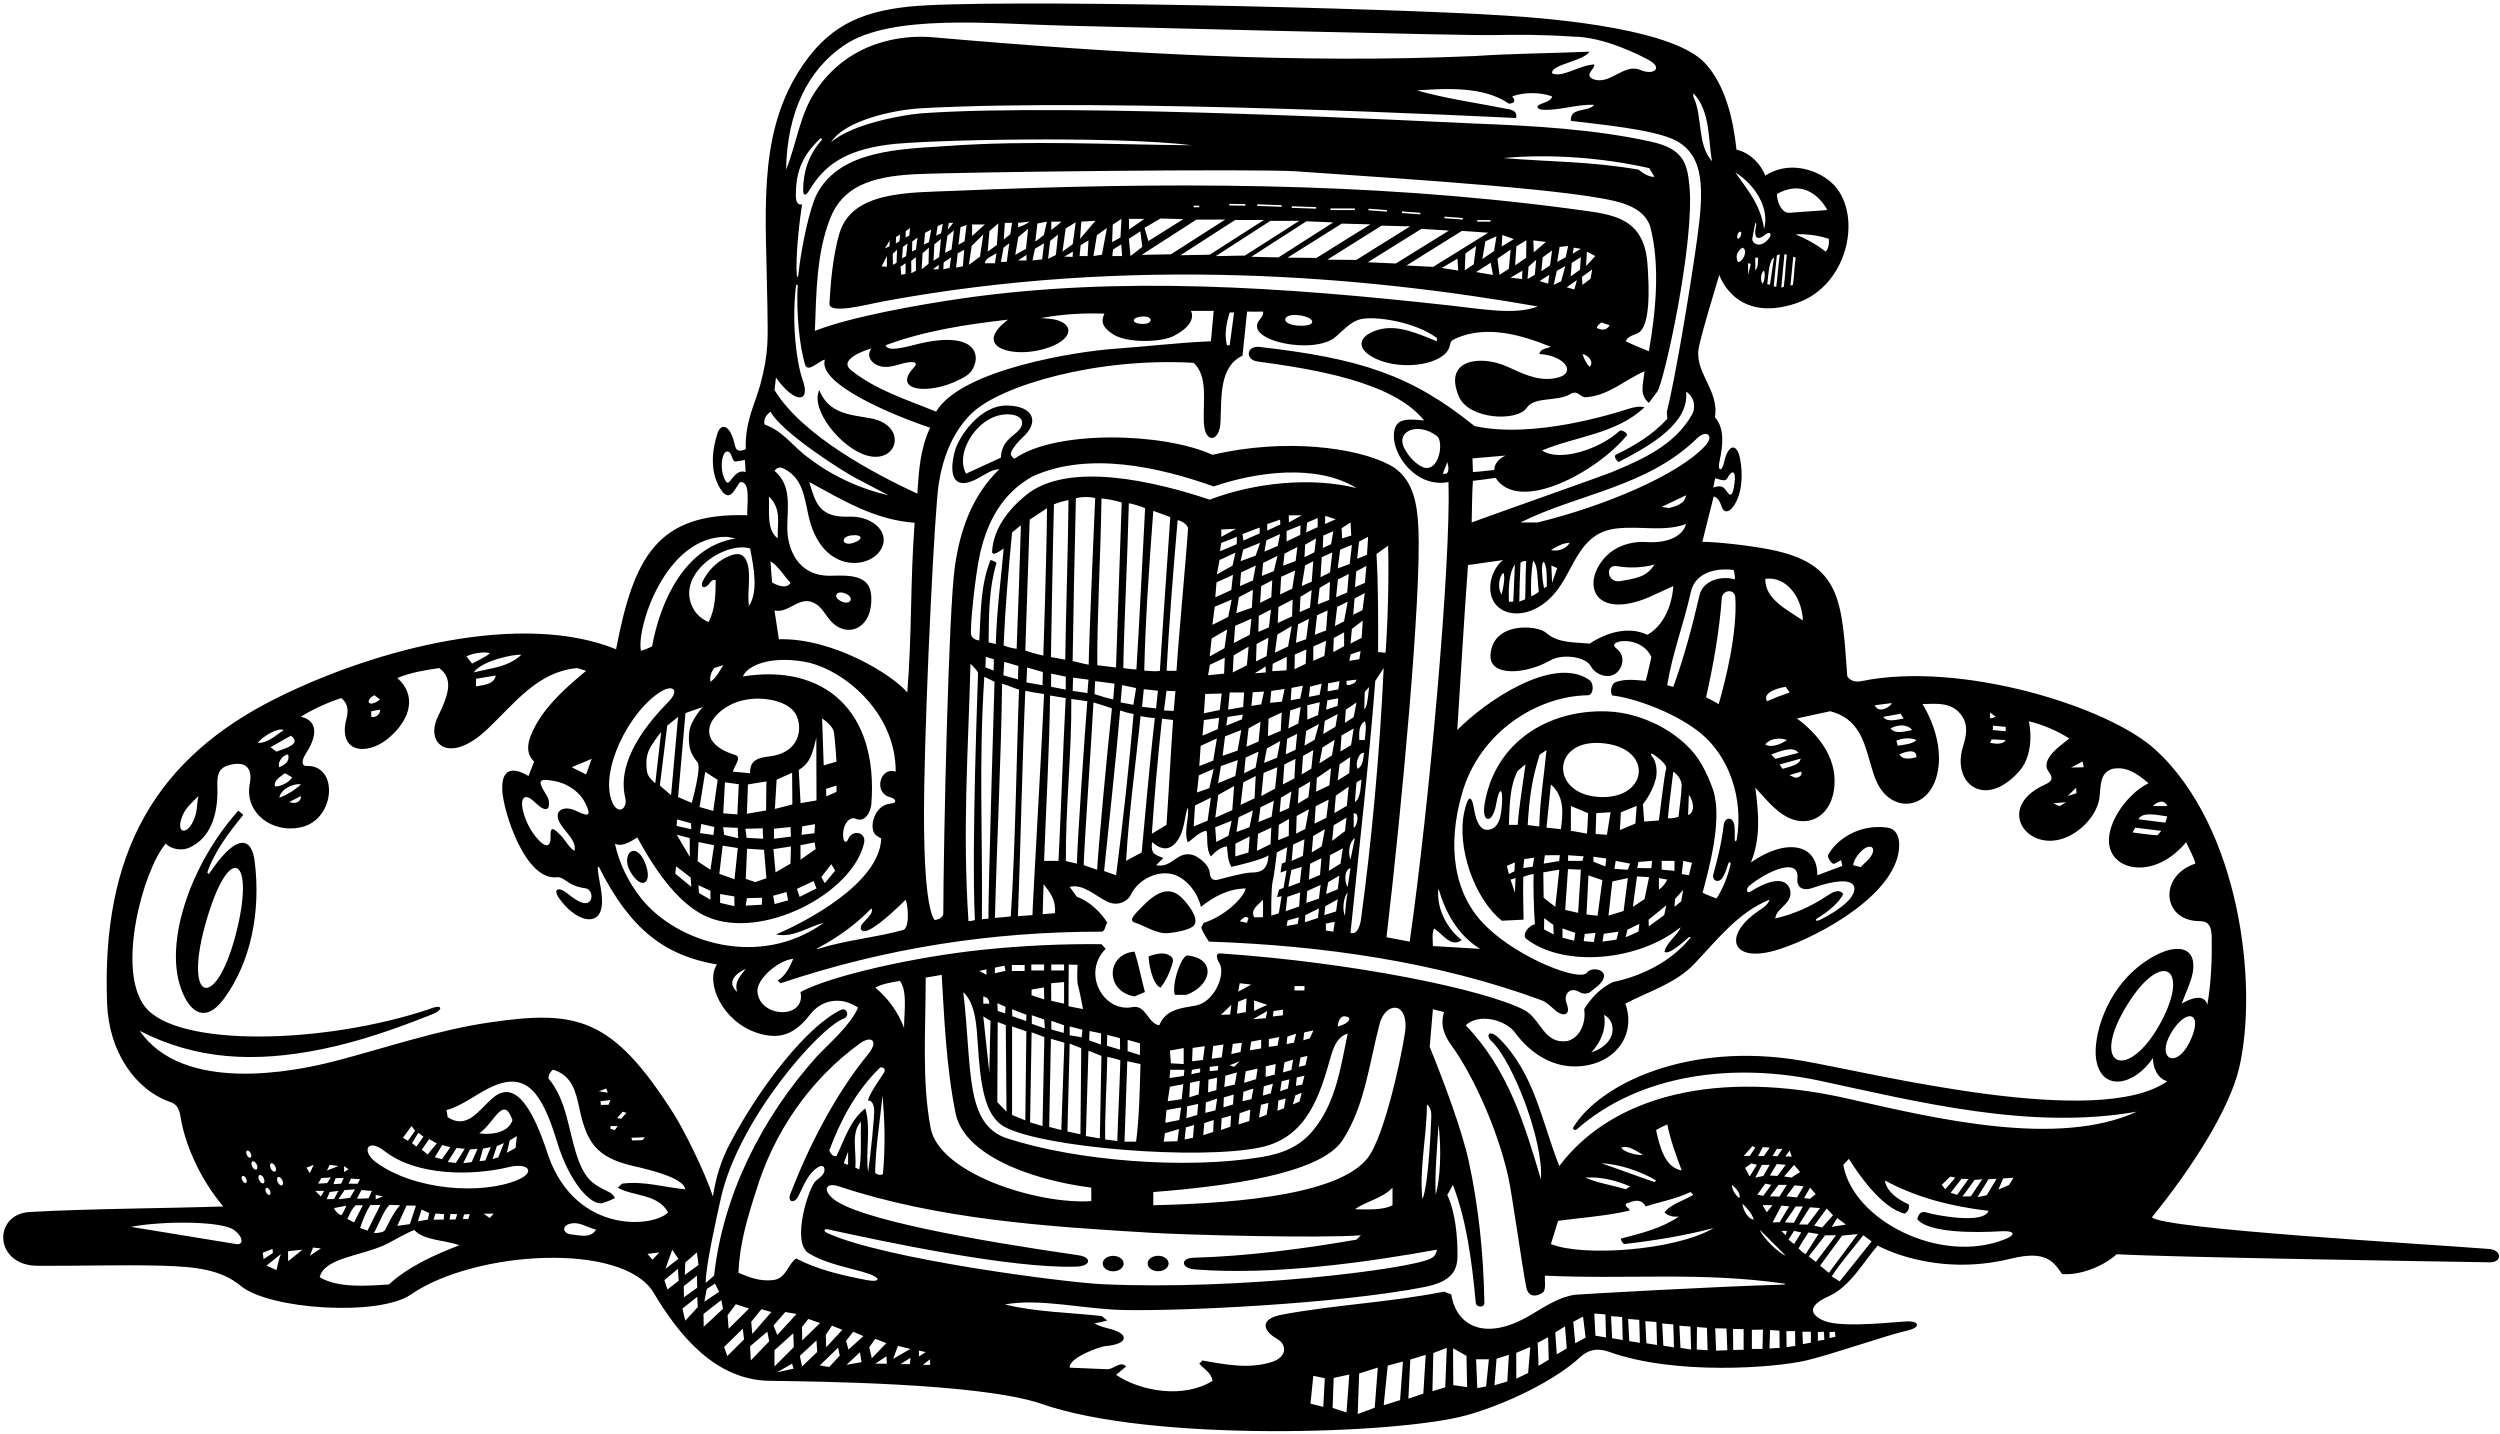 <?xml version="1.0" encoding="UTF-8"?>
<svg xmlns="http://www.w3.org/2000/svg" xmlns:xlink="http://www.w3.org/1999/xlink" width="504pt" height="289pt" viewBox="0 0 504 289" version="1.1">
<g id="surface1">
<path style=" stroke:none;fill-rule:nonzero;fill:rgb(0%,0%,0%);fill-opacity:1;" d="M 501.988 251.809 C 489.852 250.828 435.535 247.773 433.84 245.383 C 442.207 235.105 449.551 223.379 451.438 215.191 C 455.301 198.457 451.531 166.781 434.586 151.184 C 424.988 142.348 395.105 133.211 375.266 137.32 C 374.422 137.492 373.195 137.492 372.414 136.371 C 371.305 121.02 371.215 113.672 356.965 110.809 C 352.648 109.941 345.988 109.234 343.188 109.234 C 343.848 106.66 344.684 103.156 345.48 100.086 C 346.32 100.316 346.785 101.203 347.07 102.109 C 347.48 103.406 348.484 103.426 349.426 102.125 C 351.297 99.535 351.379 95.57 350.812 92.543 C 350.191 89.223 348.383 89.449 347.555 93.262 C 347.129 95.234 346.215 94.965 346.641 93.062 C 347.34 89.938 347.746 86.332 345.723 84.117 C 346.691 78.473 341.203 74.934 342.578 69.602 C 343.707 64.844 345.172 60.352 346.609 55.41 C 346.609 55.41 349.777 65.34 362.188 61.113 C 373 57.434 375.688 42.391 369.07 36.672 C 366.199 34.188 360.645 32.316 355.883 35.41 C 355.09 33.285 352.988 30.836 350.078 30.168 C 349.414 23.973 347.84 17.203 343.762 12.762 C 337.578 6.016 314.766 3.852 303.629 3.152 C 280.355 1.605 198.887 -0.305 183.238 1.336 C 173.184 2.391 166.582 5.477 160.953 14.504 C 152.598 27.898 154.484 43.59 154.707 61.75 C 154.785 68.137 155.027 71.078 153.285 77.508 C 152.23 81.395 150.164 84.984 150.34 90.566 C 148.078 91.473 148.332 90.082 147.82 88.492 C 146.887 85.594 145.312 85.348 144.645 87.359 C 143.66 90.34 142.77 95.438 145.734 99.277 C 147.422 100.953 148.121 98.504 149.203 97.18 C 151.391 96.984 150.574 101.453 150.652 103.875 C 132.488 103.293 127.75 112.336 124.203 130.887 C 105.297 123.227 76.238 130.621 56.059 140.59 C 31.426 152.758 20.422 171.801 21.59 202.332 C 21.965 212.113 27.332 219.789 34.438 222.207 C 35.852 222.691 36.207 223.93 36.426 225.309 C 37.223 230.281 40.047 237.371 45.016 243.219 C 33.574 243.613 18.316 243.645 6.023 244.336 C -1.496 244.758 -1.238 255.117 7.539 255.184 C 15.59 255.246 24.344 254.949 32.391 255.16 C 39.297 255.34 44.516 255.902 48.523 259.227 C 54.32 264.035 76.41 265.418 82.832 260.98 C 95.719 252.078 125.617 250.312 131.766 260.609 C 136.656 268.801 144.121 278.488 155.633 278.375 C 163.406 278.52 197.355 278.75 209.844 282.977 C 232.09 290.812 281.883 289.129 295.602 285.328 C 303.723 283.078 313.551 278.254 318.566 273.602 C 320.219 272.07 322.062 271.695 324.379 272.527 C 337.621 277.289 357.68 275.781 364.176 274.262 C 369.277 273.066 380.816 269.035 384.598 268.219 C 387.402 267.551 386.938 266.184 384.016 266.418 C 378.164 266.879 370.363 267.582 367.379 266.121 C 364.426 264.68 365.047 262.953 368.617 261.355 C 373.02 259.391 375.672 254.391 378.539 251.102 C 378.539 251.102 389.855 257.574 405.363 253.754 C 412.426 252.016 413.93 254.25 415.719 256.848 C 419.434 257.145 424.102 255.262 426.723 252.852 C 437.844 253.473 490.527 254.297 501.973 254.484 C 504.305 254.523 504.523 252.164 501.988 251.809 Z M 350.398 52.828 C 349.754 51.781 350.238 50.57 351.285 49.926 C 352.578 50.57 351.211 52.887 350.398 52.828 Z M 350.965 46.699 C 351.207 47.344 350.77 47.984 350.398 48.152 C 350.078 48.07 350.156 46.699 350.965 46.699 Z M 352.414 55.41 L 352.414 53.07 L 352.961 53.191 Z M 353.867 54.523 L 353.867 51.941 L 354.434 51.941 C 354.359 52.93 354.512 53.797 353.867 54.523 Z M 355.32 57.184 C 354.914 56.699 354.836 55.086 355.641 54.523 C 355.891 55.379 355.758 56.691 355.32 57.184 Z M 359.609 57.828 L 359.109 57.988 L 359.738 51.223 L 360.238 51.379 C 359.914 53.555 359.961 55.336 359.609 57.828 Z M 361.449 57.426 L 360.949 57.586 L 361.516 51.77 L 362.016 51.922 C 361.691 54.102 361.797 54.93 361.449 57.426 Z M 368.059 50.73 C 366.203 49.281 364.188 48.152 362.012 47.266 C 363.785 47.102 366.609 47.426 368.703 48.152 C 368.754 49.121 368.703 50.008 368.059 50.73 Z M 368.383 42.344 L 360.562 42.91 C 359.738 42.953 358.34 41.684 358.223 39.121 C 364.988 35.297 368.383 42.344 368.383 42.344 Z M 358.82 51.266 C 358.496 53.445 358.426 55.379 358.078 57.871 L 357.578 57.684 L 358.211 51.484 Z M 357.656 51.941 C 357.336 53.637 357.133 55.617 356.809 57.391 L 356.285 57.305 C 356.504 55.684 356.59 52.402 357.656 51.941 Z M 356.621 48.062 C 354.836 50.297 353.109 49.012 353.266 48.074 L 353.867 44.926 C 354.285 45.066 353.898 45.855 353.855 46.586 C 353.758 48.176 354.559 48.391 355.898 47.289 C 356.816 46.535 357.312 47.203 356.621 48.062 Z M 355.641 46.137 C 354.883 41.074 352.176 38.152 349.836 34.766 C 353.785 37.184 356.809 41.992 355.641 46.137 Z M 146.242 96.855 C 144.965 94.812 145.496 90.773 146.723 91.035 C 147.656 91.152 147.504 93.34 148.473 93.02 L 150.156 92.734 C 150.289 93.734 150.223 94.418 150.332 95.164 C 147.816 94.316 147.07 98.691 146.242 96.855 Z M 368.84 268.527 L 369.934 268.484 L 370.02 269.492 L 368.84 269.754 Z M 366.477 268.527 L 367.703 268.484 L 367.789 270.102 L 366.477 270.32 Z M 441.422 210.094 C 438.684 215.668 434.609 213.441 437.707 208.227 C 440.793 203.039 444.402 204.02 441.422 210.094 Z M 435.707 205.953 C 429.086 218.402 420.832 215.211 429.07 202.223 C 435.875 191.488 441.48 195.102 435.707 205.953 Z M 436.926 162.5 L 434.023 162.5 C 434.668 161.773 436.301 160.945 436.926 162.5 Z M 436.926 164.598 C 436.738 165.059 436.695 165.496 436.52 165.848 C 434.812 165.629 432.977 165.402 431.121 165.16 C 431.883 163.527 435.152 164.355 436.926 164.598 Z M 435.719 167.5 C 435.383 167.859 435.207 168.121 434.945 168.387 C 433.895 168.387 429.914 167.816 429.914 167.816 L 430.477 166.855 Z M 419.852 153.512 L 420.074 154.676 L 417.531 154.734 Z M 418.621 159.918 L 416.848 160.484 L 418.539 158.805 Z M 401.203 143.629 L 402.332 144.516 C 402.004 144.629 401.52 144.805 401.203 144.84 Z M 404.348 146.531 L 404.348 147.418 L 401.77 147.176 L 401.77 146.289 Z M 401.52 149.047 L 404.348 149.191 C 403.863 150.078 402.438 150.012 401.203 149.758 Z M 382.574 150.324 L 382.316 149.309 C 383.445 148.824 385.156 148.629 386.363 149.191 C 385.559 150 383.891 150.141 382.574 150.324 Z M 386.363 152.66 C 385.16 152.941 383.629 153.289 382.898 152.098 C 383.703 151.691 386.426 150.664 386.363 152.66 Z M 385.477 147.176 C 384.371 147.34 382.184 148.172 381.125 146.855 C 382.574 146.047 384.547 145.941 385.477 147.176 Z M 383.785 144.84 C 382.316 145.109 380.391 145.68 379.672 144.516 L 383.145 143.887 Z M 381.352 141.742 C 381.309 142.398 378.703 144.031 377.98 142.18 Z M 363.465 125.082 C 359.988 122.77 355.789 120.668 355.883 116.695 C 359.895 116.121 363.246 120.059 363.465 125.082 Z M 359.352 155 L 358.785 154.113 L 363.02 152.941 C 362.801 154.254 360.789 154.559 359.352 155 Z M 363.141 155.562 C 363.465 156.371 362.453 156.922 361.797 156.746 L 360.746 156.266 Z M 357.898 152.984 L 357.094 152.098 C 358.82 151.453 361.535 150.316 362.578 151.773 Z M 360.801 139.598 C 359.172 140.152 357.652 140.734 356.207 141.371 C 355.238 139.516 358.703 138.637 359.996 138.469 Z M 360.238 149.191 C 359.27 149.918 357.094 150.887 355.883 150.078 C 356.77 148.871 358.785 148.629 360.238 149.191 Z M 352.672 178.551 C 356.215 175.652 362.816 172.645 362.355 177.125 C 362.191 178.684 363.211 179.77 365.398 179.008 C 375.043 175.66 375.016 179.387 372.254 181.938 C 370.797 183.285 368.758 184.559 366.887 185.449 C 366.07 185.836 365.777 185.492 366.449 185.082 C 368.465 183.855 370.723 182.035 371.609 180.238 C 370.723 179.031 369.27 179.996 368.383 180.562 C 365.156 182.738 361.688 184.273 357.898 185.16 C 358.062 182.902 361.77 182.176 360.801 179.109 C 359.289 175.617 353.621 179.277 352.938 179.746 C 352.156 180.281 351.879 179.203 352.672 178.551 Z M 373.625 174.434 C 373.625 173.828 374.016 173.051 374.551 172.363 C 376.941 169.273 379.023 170.934 376.438 173.52 C 376.004 173.953 375.559 174.316 375.152 174.801 Z M 347.164 177.066 C 347.758 176.266 348.039 175.246 348.367 174.262 C 348.586 173.605 349.004 173.707 348.848 174.379 C 348.309 176.73 347.301 179.246 346.047 181.129 C 344.434 180.562 343.246 179.977 343.246 179.977 C 344.398 175.492 347.215 165.809 345.48 159.598 C 344.844 157.688 344.02 155.773 342.984 153.973 C 339.797 148.43 331.891 143.652 323.824 143.41 C 312.004 143.062 301.336 149.672 299.289 162.121 C 298.652 165.98 300.926 166.246 301.629 162.09 C 302.223 158.574 303.047 158.68 302.793 162.129 C 302.648 164.086 302.371 167.266 299.805 167.289 C 298.574 167.301 297.676 166.039 297.18 163.18 C 296.895 161.383 296.223 159.109 295.199 163.684 C 293.641 170.641 297.141 181.113 302.777 185.621 L 307.152 185.402 C 307.109 182.387 307.016 179.996 307.098 176.773 C 307.766 176.523 308.469 176.289 309.191 176.207 C 309.078 178.012 309.211 183.305 309.434 186.367 C 308.305 186.449 306.711 188.445 307.676 189.254 C 315.227 195.137 330.332 193.793 338.789 186.934 C 338.625 188.062 335.887 190.078 335.562 191.852 C 336.367 192.82 340.445 188.945 340.445 188.945 C 340.445 188.945 341.051 188.727 340.699 189.16 C 336.949 193.797 330.988 196.801 325.16 197.98 C 322.66 199.191 320.805 201.125 319.355 203.465 C 319.758 205.48 318.949 208.949 316.129 209.836 C 311.188 210.707 310.699 205.359 307.227 203.586 C 299.227 199.492 273.121 194.066 246.078 192.211 C 244.617 192.109 245.691 193.961 245.809 194.148 C 247.184 196.332 244.871 202.031 241.047 202.719 C 238.098 203.242 234.98 203.488 233.715 206.691 C 231.484 206.461 231.012 202.484 228.312 203.031 C 222.484 204.207 218.012 196.184 222.906 191.289 L 222.059 190.348 C 213.984 190.254 205.949 190.668 198.301 191.453 C 184.562 192.863 167.398 196.715 161.379 199.996 C 162.559 205.527 153.105 205.305 152.699 199.902 C 152.512 197.355 156.988 193.516 159.93 193.305 C 159.203 194.918 158.402 196.734 156.781 197.656 L 157.348 198.223 C 178.555 191.125 199.766 187.82 222.102 187.82 C 222.848 187.766 222.746 186.531 223.23 186.047 C 222.016 183.961 219.52 181.609 217.102 180.805 L 215.648 178.789 C 218.469 178.121 220.898 180.715 223.328 181.82 C 225.457 182.789 227.402 181.598 227.922 180.484 C 229.496 177.09 233.773 175.238 236.922 176.41 C 239.277 177.285 241.445 179.934 242.102 182.82 C 244.762 180.723 247.586 179.191 251.133 179.109 C 250.648 181.207 246.602 184.836 242.664 186.047 C 242.535 186.277 242.363 186.609 242.211 186.902 C 242.059 187.195 243.152 189.016 243.715 189.824 C 266.727 190.609 289.922 193.949 310.887 201.691 C 311.977 202.148 312.805 203.086 313.613 203.75 C 315.188 205.043 316.758 204.672 315.84 202.352 C 315.094 200.469 316.527 199.004 318.121 199.848 C 318.758 200.184 319.406 200.582 320.496 200.059 C 321.508 199.176 323.023 198.348 323.344 197 C 323.707 195.484 320.902 194.789 319.918 196.102 C 318.559 197.914 306.492 193.398 299.691 186.824 C 292.922 180.285 291.723 170.434 294.758 159.906 C 298.383 147.332 310.176 140.289 320.102 140.168 C 321.25 140.152 321.465 137.809 320.367 137.051 C 313.133 132.055 299.453 141.387 293.789 147.176 C 294.379 137.762 295.254 123.191 295.953 113.914 L 303.062 112.906 C 301.559 113.887 299.996 116.84 300.547 119.688 C 301.531 124.797 309.078 125.453 313.996 118.887 C 317.535 114.168 318.598 107.309 325.965 106.535 C 330.863 105.996 335.402 107.262 339.914 105.648 C 339.141 108.363 335.82 109.531 331.914 109.281 C 328.645 109.07 325.34 110.211 323.27 112.703 C 318.828 118.051 321.621 124.922 332.418 120.406 L 337.336 118.148 C 337.094 122.02 335.402 126.129 332.094 127.984 C 328.305 126.129 323.707 127.582 320.48 129.758 C 317.391 129.445 314.062 129.703 311.668 127.555 C 310.008 126.062 301.031 125.195 300.488 131.941 C 300.121 136.496 307.535 136 312.598 133.113 C 314.926 131.781 319.633 132.301 320.742 134.355 C 321.676 136.094 324.508 137.074 326.059 135.492 C 327.422 134.105 327.426 132.016 326.051 130.891 C 325.566 130.496 325.258 130.207 325.477 129.863 C 326.133 128.832 331.191 128.688 332.922 132.465 C 332.445 134.371 332.176 135.879 331.773 137.258 C 329.938 137.129 327.469 136.73 325.523 137.621 C 325.074 137.828 324.402 139.242 325.047 140.211 C 329.09 140.66 336.953 143.316 342.219 147.312 C 348.906 152.383 351.469 161.375 350.133 169.211 C 350.047 169.707 349.734 169.734 349.73 169.215 C 349.719 168.355 349.758 167.406 349.66 166.539 C 349.434 164.461 347.695 164.688 347.5 166.328 C 347.055 170.047 346.207 173.406 345.422 176.199 C 345.047 177.535 346.406 178.09 347.164 177.066 Z M 333.184 152.68 C 332.578 151.973 332.836 151.762 333.359 152.109 C 334.117 152.613 336.191 154.168 335.887 155 C 335.578 155.832 334.434 165.402 334.434 165.402 L 331.477 165.629 L 331.203 162.137 C 331.203 162.137 333.047 159.973 333.797 157.055 C 334.234 155.348 333.789 153.383 333.184 152.68 Z M 333.051 173.547 L 332.922 175.035 L 330.078 174.996 L 330.297 173.766 Z M 321.941 160.637 C 312.543 159.797 312.91 149.152 322.684 149.797 C 333.727 150.523 332.375 161.57 321.941 160.637 Z M 326.578 167.336 L 326.762 163.77 L 329.949 162.473 L 329.695 166.027 Z M 328.629 174.109 L 328.152 175.34 L 325.465 175.168 L 325.723 173.547 Z M 324.695 163.746 L 323.953 168.297 L 321.676 168.125 L 321.805 163.922 Z M 315.543 183.434 L 316.109 175.211 L 318.707 175.32 L 318.145 184.031 Z M 317.566 188.07 L 317.348 189.648 L 315 189.035 L 315 187.176 Z M 316.129 173.547 L 316.129 172.418 L 319.27 172.637 L 319.008 173.547 Z M 316.691 167.5 L 316.691 162.5 C 318.133 163.047 319.27 163.57 320.16 163.949 C 320.078 165.32 320.059 166.898 319.918 168.062 C 318.922 167.902 317.785 167.641 316.691 167.5 Z M 319.488 188.289 L 321.645 188.07 L 321.328 189.91 L 319.27 189.734 Z M 319.84 184.352 L 320.234 176.48 L 323.035 177.438 L 322.07 184.617 Z M 321.242 173.715 L 321.238 172.715 L 323.82 173.066 L 323.645 174.684 Z M 323.316 188.25 L 326.289 187.82 L 325.879 189.43 L 323.062 189.836 Z M 324.273 184.594 L 325.047 177.703 L 328.176 177.016 L 327.32 183.652 Z M 328.09 187.434 L 330.492 186.246 L 330.32 187.82 L 327.738 188.949 Z M 329.191 182.82 L 330.012 176.676 L 332.453 176.84 L 331.535 181.258 Z M 335.922 182.516 L 335.504 184.484 L 332.395 186.762 L 332.359 185.406 Z M 334.434 179.352 L 334.434 177.016 L 336.129 177.336 C 335.676 178.184 335.238 178.789 334.434 179.352 Z M 334.996 175.32 L 334.996 173.547 L 337.578 173.547 L 337.578 175.562 Z M 336.246 164.973 C 336.465 162.129 336.945 158.934 337.336 155.562 C 338.348 156.266 338.867 157.176 339.031 158.145 C 338.961 160.598 338.52 163.18 338.391 164.664 C 337.953 164.797 337.254 165.016 336.246 164.973 Z M 337.688 181.219 L 339.324 179.41 L 338.934 181.711 L 337.578 182.82 Z M 339.031 176.207 L 339.352 173.547 L 341.102 173.941 L 340.48 176.449 Z M 340.316 164.316 L 340.48 160.242 C 341.367 161.371 341.848 163.754 340.316 164.316 Z M 311.199 180.98 L 311.133 175.867 L 314.355 175.32 L 313.547 182.82 Z M 313.227 188.383 L 311.281 187.367 L 311.309 185.098 L 313.145 186.453 Z M 305.535 177.004 L 305.402 179.934 L 304.516 177.336 Z M 304.191 176.207 L 303.785 174.555 L 305.402 173.867 L 305.316 175.648 Z M 304.191 166.289 C 304.355 162.418 304.32 158.484 305.969 155.41 L 307.547 154.078 C 306.934 158.586 306.234 162.652 305.969 166.289 Z M 307.285 173.195 L 309.297 172.891 L 308.988 174.73 L 307.098 174.996 Z M 307.984 166.328 C 308.305 161.008 308.77 157.273 310.391 152.152 L 311.773 151.211 C 311.289 156.371 310.402 161.691 310.32 166.613 C 309.82 166.547 308.816 166.461 307.984 166.328 Z M 314.328 173.59 L 311.211 174.109 L 311.449 172.418 L 314.461 172.41 Z M 311.773 166.855 L 312.66 158.145 C 315.48 160.645 315.078 164.031 314.676 167.176 C 313.758 167.07 312.742 166.934 311.773 166.855 Z M 323.387 204.594 C 325.852 205.824 326.199 210.375 320.805 212.172 C 322.738 210.156 323.867 207.414 323.387 204.594 Z M 289.68 251.93 C 289.543 252.875 289.074 253.41 288.422 253.73 C 283.914 255.941 249.594 260.156 222.277 258.898 C 214.609 258.547 178.184 253.824 166.82 248.594 C 165.914 248.176 166.066 247.652 167.008 247.859 C 177.371 250.129 203.922 255.84 217.07 255.348 C 219.941 255.238 220.207 253.461 217.375 253.051 C 196.715 250.07 172.484 245.758 167.805 241.539 C 165.758 239.699 166.68 238.359 169.109 239.168 C 189.047 245.797 210.703 247.273 232.516 248.555 C 239.105 248.945 266.426 249.68 274.355 249.027 L 273.469 249.914 C 262.891 251.742 251.293 253.281 240.609 253.555 C 237.926 253.625 238.051 255.691 240.871 255.914 C 256.969 257.172 276.004 254.398 289.68 251.93 Z M 290 226.688 C 290.645 231.77 290.352 237.684 289.438 240.883 C 289.195 237.012 289.758 231.043 290 226.688 Z M 177.375 215.27 C 177.66 214.984 178.707 215.344 178.273 216.145 C 177.891 216.855 175.289 220.359 174.984 221.848 C 175.98 221.848 176.141 223.016 176.223 223.551 C 176.379 224.578 175.422 233.66 175.008 236.285 C 174.441 232.172 175.652 227.496 174.441 223.465 C 171.398 225.785 170.25 229.754 168.637 233.059 C 167.91 233.301 167.348 232.414 167.188 231.93 C 169.441 225.859 172.523 220.016 177.375 215.27 Z M 176.461 199.109 C 177.91 198.305 179.723 198.062 181.414 197.742 C 182.949 199.758 182.289 204.039 182.266 206.691 L 182.266 207.254 C 181.137 204.191 179.121 201.285 176.461 199.109 Z M 178.004 236.68 C 177.609 236.984 176.82 236.898 176.43 236.414 C 176.508 231.336 177.426 225.801 177.91 220.883 C 178.395 226.125 178.488 231.195 178.004 236.68 Z M 173.555 226.125 C 173.477 228.867 173.719 233.18 173.234 235.758 L 172.426 235.398 C 172.75 232.254 171.461 228.461 173.555 226.125 Z M 170.977 232.172 L 170.977 234.832 L 170.09 234.512 Z M 198.23 202.336 L 198.23 200.883 C 198.957 201.043 199.441 201.449 199.441 202.336 Z M 199.684 205.801 L 199.441 216.207 L 198.23 204.914 Z M 197.43 195.727 L 198.871 195.422 L 198.879 196.531 Z M 202.512 227.172 C 210.32 231.406 241.77 233.918 254.121 231.312 C 263.598 229.312 266.117 220.672 268.32 212.906 C 268.934 210.738 269.801 208.902 271.695 208.383 C 270.254 215.262 269.289 222.516 264.57 228.062 C 262.004 231.082 258.73 232.543 254.219 233.281 C 238.91 235.777 217.121 234.051 203.082 229.512 C 194.395 226.703 196.027 215.414 194.199 199.996 C 196.699 202.414 196.859 206.77 197.102 210.156 C 197.625 218.66 198.484 224.988 202.512 227.172 Z M 201.137 206.043 L 202.766 206.664 L 202.91 224.109 L 201.059 222.195 Z M 201.059 202.246 L 202.707 202.973 L 202.633 204.305 L 201.148 203.82 Z M 200.57 196.207 L 200.57 195.078 L 202.504 194.68 L 202.719 195.719 Z M 206.879 205.836 L 204.078 204.871 L 204.039 203.465 L 206.941 204.594 Z M 206.914 207.918 L 206.703 225.871 L 204.035 224.777 L 204.039 206.93 Z M 206.57 195.758 L 203.992 195.758 L 203.992 194.547 L 206.57 194.547 Z M 207.957 200.641 L 207.973 199.492 L 210.465 199.062 L 210.516 201.48 Z M 210.652 207.324 L 208.016 206.402 L 208.008 204.676 L 210.512 205.527 Z M 210.488 195.641 L 207.91 195.641 L 207.91 194.434 L 210.488 194.434 Z M 207.973 208.109 L 210.543 209.074 L 210.168 227.012 L 207.664 226.266 Z M 214.52 197.98 L 214.52 202.336 L 211.93 201.766 L 211.91 198.223 Z M 211.941 195.641 L 211.941 194.434 L 214.52 194.434 L 214.52 195.641 Z M 214.52 206.691 L 214.445 208.242 L 211.953 207.539 L 211.941 205.801 Z M 214.578 210.211 L 213.957 227.816 L 211.516 227.184 L 211.867 209.422 Z M 217.336 198.703 C 217.641 199.711 218.34 203.43 218.34 203.43 L 215.41 202.859 L 215.453 194.461 L 217.246 194.504 C 217.246 194.504 217.027 197.695 217.336 198.703 Z M 218.211 207.586 L 218.078 209.117 L 215.648 208.707 L 215.648 206.93 Z M 215.648 210.398 L 217.98 211.305 L 217.816 228.672 L 215.191 228.102 Z M 222.047 212.867 L 221.727 229.5 L 218.91 229.023 L 219.434 211.828 Z M 219.582 209.742 L 219.648 207.844 L 221.973 208.328 L 221.957 210.586 Z M 223.23 213.059 C 223.766 213.184 225.078 213.445 225.863 213.754 C 225.734 218.871 225.383 225.039 225.254 230.027 L 222.805 229.723 C 222.715 224.516 223.148 218.301 223.23 213.059 Z M 223.152 210.82 L 223.215 208.633 L 225.777 209.293 L 225.812 211.609 Z M 229.922 214.512 C 229.758 220.141 229.684 225.156 229.035 230.156 L 226.699 230.156 L 227.262 213.949 Z M 227.324 211.914 L 227.332 209.641 L 229.816 210.332 L 229.805 212.703 Z M 235.922 215.676 L 238.77 215.68 L 238.66 216.898 L 235.797 217.336 Z M 235.848 211.797 L 238.633 211.285 L 238.633 214.512 L 236.059 214.367 Z M 235.84 219.09 L 238.555 218.566 L 238.23 221.59 L 235.406 222.012 Z M 238.117 223.258 L 237.746 225.801 L 234.922 226.352 L 235.164 223.785 Z M 237.68 227.621 L 237.371 230.07 L 234.613 230.16 L 234.844 228.461 Z M 261.258 218.914 L 261.434 217.211 L 262.984 216.852 L 262.527 218.652 Z M 262.422 220.316 L 261.977 222.074 L 260.648 222.656 L 261.152 220.812 Z M 261.855 215.078 L 262.18 213.184 L 263.578 212.879 L 263.184 214.758 Z M 262.746 209.727 L 262.922 208.152 L 264.785 207.715 L 264.078 209.316 Z M 262.984 199.676 L 260.969 199.676 L 260.969 198.785 L 262.984 198.785 Z M 261.293 208.383 L 260.863 210.211 L 259.379 210.473 L 259.531 208.992 Z M 260.691 213.621 L 260.34 215.723 L 258.633 216.207 L 258.965 214.156 Z M 258.066 219.996 L 258.391 217.98 L 259.945 217.602 L 259.641 219.441 Z M 259.195 221.445 L 258.852 223.422 L 257.527 223.945 L 257.719 221.867 Z M 258.629 204.684 L 256.613 204.914 L 256.754 203.82 L 258.633 203.559 Z M 257.891 209.07 L 257.539 210.82 L 255.789 211.039 L 255.801 209.473 Z M 257.18 214.512 L 256.973 216.641 L 255.164 217.094 L 255.18 214.977 Z M 254.598 220.883 L 254.785 219.004 L 256.621 218.477 L 256.184 220.402 Z M 255.727 222.336 L 255.352 224.734 L 253.82 225.316 L 254.223 222.727 Z M 255.484 203.82 L 255.18 205.266 L 252.586 205.48 Z M 252.824 203.785 L 252.824 201.691 L 255.484 202.578 Z M 254.258 209.598 L 254.234 211.367 L 251.984 211.742 L 252.219 210.004 Z M 246.645 223.246 L 246.734 221.234 L 248.703 220.664 L 248.582 222.652 Z M 248.18 224.91 L 248.047 227.141 L 246.133 227.816 L 246.297 225.434 Z M 246.82 219.133 L 247.039 216.859 L 249.359 216.207 L 248.941 218.641 Z M 248.793 215.078 L 247.906 214.754 L 249.922 213.949 Z M 249.91 224.43 L 252.07 223.684 L 251.852 226.004 L 249.68 226.688 Z M 250.488 222.012 L 250.672 220.098 L 252.684 219.449 L 252.289 221.586 Z M 250.809 218.301 L 251.133 215.965 L 253.52 215.441 L 253.211 217.559 Z M 249.621 199.93 L 249.922 198.223 L 252.246 198.484 Z M 251.305 201.266 L 251.152 204.039 L 249.359 204.352 L 249.621 201.941 Z M 250.359 210.223 L 250.09 212.086 L 248.23 212.496 L 248.531 210.445 Z M 248.004 204.523 L 246.133 204.594 L 248.23 202.578 Z M 246.645 210.566 L 246.309 213.164 L 244.285 213.445 L 244.566 210.875 Z M 245.598 214.859 L 245.516 215.785 L 243.891 215.941 L 243.875 215.078 Z M 245.379 217.262 L 245.215 219.766 L 243.539 220.227 L 243.629 217.648 Z M 245.379 221.488 L 245.027 223.859 L 242.988 224.352 L 243.102 222.242 Z M 244.68 225.801 L 244.582 228.207 L 242.578 228.848 L 242.781 226.414 Z M 242.52 213.691 L 240.324 213.949 L 240.434 211.258 L 242.883 210.91 Z M 241.965 215.398 L 241.93 216.195 L 240.172 216.555 L 240.293 215.676 Z M 241.875 217.875 L 241.641 220.645 L 239.762 221.207 L 239.91 218.305 Z M 241.547 222.547 L 241.352 224.777 L 239.164 225.434 L 239.34 223.027 Z M 240.73 226.805 L 240.5 229.379 L 238.816 229.723 L 239.078 227.273 Z M 276.277 232.645 C 271.469 240.625 250.613 242.559 232.504 242.977 L 232.504 240.316 C 247.266 239.152 266.219 236.695 270.672 229.844 C 275.199 222.871 276.016 214.359 278.148 206.359 C 279.266 202.172 283.594 201.703 283.352 207.234 C 283.262 209.254 279.918 226.605 276.277 232.645 Z M 280.727 239.43 L 280.727 242.977 C 278.551 244.105 275.215 243.766 273.145 243.785 C 275.566 242.09 278.711 241.605 280.727 239.43 Z M 269.68 206.93 C 269.762 205.641 270.484 204.191 272.02 205.238 C 272.18 206.367 269.68 206.93 269.68 206.93 Z M 220.004 239.43 L 220.004 242.148 C 209.059 242.859 189.359 236.551 187.625 227.449 C 185.82 217.98 186.621 207.848 186.621 197.094 L 189.844 196.531 C 190.34 204.652 190.727 215.105 192.664 224.508 C 194.285 232.359 206.426 237.652 220.004 239.43 Z M 286.773 241.77 C 286.066 235.805 287.641 229.285 287.66 222.656 C 288.434 223.262 288.605 224.199 288.547 225.262 C 288.469 226.758 288.066 238.543 286.773 241.77 Z M 175.148 187.48 C 177.75 186.281 182.59 181.367 182.59 181.367 C 183.211 183.262 183.297 187.242 182.023 187.496 C 176.559 189.008 170.453 189.555 165.254 191.199 C 164.617 191.398 164.477 191.332 165.012 191.051 C 169.098 188.91 172.941 185.996 175.652 183.145 C 176.203 183.723 175.133 184.902 174.121 185.914 C 172.992 187.047 173.516 188.238 175.148 187.48 Z M 155.008 100.086 C 157.617 102.629 156.703 105.406 156.781 108.551 C 154.445 106.695 155.172 103.066 155.008 100.086 Z M 159.363 117.504 C 158.637 118.793 156.695 118.062 155.648 117.414 C 155.559 116.148 155.43 114.922 155.332 113.148 C 156.863 114.035 157.992 116.051 159.363 117.504 Z M 164.605 121.855 C 165.762 122.57 166.527 124.188 167.605 125.32 C 170.949 128.84 176.133 126.605 175.625 119.988 C 175.312 115.938 171.426 115.957 167.59 116.066 C 160.777 116.262 158.68 110.574 158.711 106.262 C 158.738 102.23 159.66 97.848 156.137 94.922 C 156.539 94.359 157.023 94.195 157.59 94.277 C 161.703 96.035 162.133 99.941 162.941 103.734 C 165.434 115.461 174.848 114.832 177.414 111.047 C 179.855 107.449 175.891 103.969 171.223 104.16 C 165.094 104.41 164.375 101.262 163.152 97.18 C 169.848 100.809 176.328 104.82 184.391 105.387 C 183.473 117.637 183.879 127.582 182.91 139.598 C 179.836 135.957 167.867 128.582 157.023 128.871 L 156.137 123.066 C 159.121 123.793 161.379 119.598 164.605 121.855 Z M 170.5 119.684 C 172.363 120.516 171.414 122.059 169.672 121.266 C 167.688 120.363 168.648 118.855 170.5 119.684 Z M 171.656 107.93 C 173.949 107.68 174.129 108.773 171.98 109.461 C 169.734 110.176 169.32 108.18 171.656 107.93 Z M 208.152 96.051 C 219.441 90.891 233.793 94.195 244.68 98.066 C 253.391 95.086 265.484 93.473 273.469 98.391 C 264.355 96.133 252.984 97.262 243.875 100.73 C 233.039 97.113 215.395 92.816 206.816 99.836 C 203.227 102.777 200.289 106.617 200.008 111.133 C 199.922 112.387 201.859 110.891 202.344 110.566 C 201.781 117.098 200.973 122.449 200.754 129.84 L 199.301 129.492 C 199.359 123.711 199.359 118.633 200.895 113.469 C 200.488 113.148 200.055 112.996 199.684 112.906 C 197.586 118.148 197.746 123.953 197.426 129.113 C 196.473 128.996 196.004 128.602 195.797 128.051 C 195.449 127.117 196.613 115.73 197.609 111.477 C 199.074 105.203 201.953 99.512 208.152 96.051 Z M 201.781 92.262 L 194.766 95.488 C 192.289 91.098 197.516 83.09 203.559 83.547 C 206.227 83.746 206.68 85.352 205.324 86.809 C 204.215 88.004 201.879 88.98 201.781 92.262 Z M 277.5 111.695 L 279.84 110.004 C 280.027 115.887 279.809 125.07 279.328 131.59 C 278.977 131.547 278.309 131.531 277.824 131.453 C 277.84 125.203 277.883 118.555 277.5 111.695 Z M 278.953 134.68 C 278.145 151.934 276.535 169.594 274.355 185.48 C 274.195 186.531 273.629 188.547 272.262 188.062 C 273.871 172.094 275.969 154.031 277.258 137.258 Z M 266.988 184.484 L 267.176 182.695 L 269.703 181.289 L 269.352 183.742 Z M 269.09 185.84 L 268.793 187.82 L 267.297 187.594 L 267.297 186.191 Z M 259.195 183.707 L 259.52 180.805 L 262.098 179.918 L 261.914 182.734 Z M 261.855 184.918 L 261.609 186.277 L 259.379 186.672 L 259.586 185.562 Z M 258.371 180.68 L 257.805 184.137 L 256.293 184.594 C 256.293 184.594 256.215 179.152 256.574 177.664 C 256.938 176.18 257.41 171.84 257.41 171.84 L 259.508 170.789 L 259.16 173.809 L 258.414 174.117 L 258.152 175.91 L 259.379 175.473 L 258.766 178.973 L 257.848 179.367 L 257.449 180.855 Z M 252.246 175.906 C 250.809 175.906 246.469 177.113 245.633 177.324 C 244.73 177.551 244 177.391 243.875 175.887 C 243.715 174.352 241.938 172.98 240.648 172.418 C 237.285 171.316 236.453 175.078 233.066 174.434 L 234.52 172.98 C 233.039 172.32 231.902 172.32 232.262 169.758 C 233.699 171.059 235.211 171.547 236.621 170.309 C 239.027 168.195 238.77 163.773 239.52 162.82 C 239.652 165.371 238.684 167.652 239.41 169.73 C 239.559 170.148 241.617 167.578 243.23 167.5 C 243.551 168.629 243.059 171.141 244.117 172.66 C 244.844 171.852 246.051 170.723 247.344 170.645 C 247.609 172.234 247.348 172.98 248.23 174.758 C 248.836 174.641 254.68 173.305 255.727 172.418 C 255.57 175.539 254.004 175.91 252.246 175.906 Z M 254.598 184.918 L 252.824 184.918 C 252.102 183.305 253.469 182.66 254.598 181.367 C 254.68 182.176 254.598 184.273 254.598 184.918 Z M 251.695 185.16 L 251.375 186.047 L 249.922 185.723 C 250.406 185.32 251.133 184.352 251.695 185.16 Z M 202.461 133.43 L 205.305 134.262 L 205.215 136.973 L 202.285 136.141 Z M 202.328 130.105 C 202.633 123.016 203.246 115.359 204.039 107.34 L 205.812 105.891 C 205.742 109.016 205.195 125.16 204.953 130.805 C 203.984 130.641 203.07 130.453 202.328 130.105 Z M 205.434 139.027 C 204.91 152.766 204.738 169.91 203.773 184.746 C 202.828 184.84 201.707 184.973 200.578 185.055 C 200.98 169.246 201.805 153.773 202.023 137.824 C 203.641 138.328 204.383 138.723 205.434 139.027 Z M 206.699 139.273 C 207.664 139.465 209.242 139.73 210.488 139.922 C 209.809 154.559 208.148 182.559 208.148 184.484 L 205.215 184.703 C 205.781 169.867 206.09 153.465 206.699 139.273 Z M 206.703 131.152 L 207.586 104.762 L 211.078 102.453 C 210.996 112.695 210.336 132.16 210.336 132.16 C 209.195 131.941 207.621 131.461 206.703 131.152 Z M 210.246 135.484 L 210.168 138.145 L 206.941 137.582 L 207.055 134.566 Z M 210.379 178.273 C 211.75 179.965 212.871 181.379 212.695 184.09 C 211.891 184.172 210.773 184.266 210.203 184.309 Z M 210.488 173.547 C 210.902 162.305 211.559 151.32 211.691 140.211 C 212.828 140.387 213.879 140.559 214.84 140.734 C 214.277 151.539 213.922 163.398 213.391 173.547 Z M 211.891 138.453 L 211.91 135.805 L 214.859 136.402 L 214.844 139.031 Z M 214.754 132.992 L 211.867 132.465 C 212.039 123.32 212.234 110.699 212.477 101.664 C 213.414 101.301 214.797 100.879 215.41 100.836 C 215.32 111.027 214.914 121.863 214.754 132.992 Z M 215.977 140.91 L 219.199 141.371 C 218.691 147.996 217.203 169.262 217.102 174.109 L 214.883 173.59 C 214.805 162.461 216.059 152.117 215.977 140.91 Z M 234.266 144.891 C 234.953 144.965 235.973 145.109 236.496 145.152 C 235.973 152.371 235.648 159.434 235.164 166.289 L 232.211 168.078 C 232.773 160.094 233.348 153.336 234.266 144.891 Z M 233.066 142.824 L 230.238 142.492 L 230.59 138.941 L 233.434 139.246 Z M 234.66 143.23 L 235.164 139.273 L 236.969 139.336 L 236.617 143.316 Z M 235.184 135.223 C 235.664 126.035 236.527 114.941 237.414 104.859 C 238.223 105.02 239.246 105.656 239.516 106.434 C 239.246 111.078 237.547 129.23 237.18 135.242 Z M 233.828 135.266 C 232.82 135.398 231.484 135.258 230.68 135.18 C 230.941 124.461 231.641 114.57 232.504 102.988 L 235.93 104.246 C 235.281 113.117 233.828 135.266 233.828 135.266 Z M 229.102 134.961 C 228.359 134.961 227.18 134.785 226.457 134.68 C 226.609 125.945 227.309 112.387 227.57 101.449 C 228.621 101.664 229.848 102.016 230.852 102.453 C 230.547 108.492 229.586 127.434 229.102 134.961 Z M 229.035 138.711 L 228.488 142.09 L 225.91 141.609 L 226.219 138.121 Z M 224.988 134.566 L 221.215 134.113 C 221.141 124.766 221.883 112.387 222.059 100.484 C 223.633 100.66 224.727 100.879 226.133 101.293 C 225.73 112.582 225.383 123.539 224.988 134.566 Z M 224.684 137.824 L 224.422 140.996 C 222.848 140.684 221.941 140.324 220.648 139.922 L 220.789 137.32 C 222.199 137.516 223.633 137.66 224.684 137.824 Z M 219.477 133.996 C 218.602 133.867 217.16 133.473 216.242 133.254 C 216.371 123.805 216.656 111.004 216.898 100.441 C 218.105 100.117 219.914 100.137 220.789 100.441 C 220.789 100.441 219.566 128.004 219.477 133.996 Z M 219.441 137.016 L 219.219 139.727 L 216.254 139.277 L 216.332 136.609 Z M 220.441 141.609 C 222.016 142.09 222.977 142.355 224.16 142.836 C 223.371 149.965 221.402 170.922 221.184 175.34 C 220.234 174.988 218.996 174.641 218.473 174.379 C 218.602 169.961 220.047 149.266 220.441 141.609 Z M 225.82 143.23 C 226.871 143.578 227.746 143.84 228.535 143.93 C 227.566 154.895 226.457 165.16 225.004 176.449 L 222.586 175.605 C 223.617 165.391 224.934 153.633 225.82 143.23 Z M 229.934 144.367 C 230.82 144.527 231.555 144.672 232.82 144.762 C 231.859 152.68 230.461 168.91 230.164 171.852 L 227.02 173.547 C 227.586 163.711 229.016 153.684 229.934 144.367 Z M 249.359 108.227 L 249.316 109.715 L 245.945 111.133 L 246.211 109.453 Z M 246.211 108.23 L 246.211 106.742 L 249.184 106.609 Z M 250.625 110.805 L 254.035 109.438 L 253.141 112.016 L 250.102 113.129 Z M 250.488 107.664 L 253.953 106.348 L 253.953 107.527 L 250.66 108.98 Z M 272.547 109.848 L 272.105 113.691 L 269.68 114.598 L 270.184 110.809 Z M 270.473 106.492 L 272.262 105.324 L 272.414 107.965 L 270.566 108.551 Z M 245.004 164.84 L 245.598 160.246 L 248.793 158.469 L 248.43 163.328 Z M 248.309 165.453 L 247.652 168.473 L 245.203 169.742 L 244.988 166.785 Z M 245.566 157.902 L 246.133 154.434 L 249.535 153.238 L 249.035 156.449 Z M 273.469 137.016 C 273.309 137.742 272.422 138.066 271.695 138.145 C 271.371 137.984 271.453 137.582 271.453 137.258 Z M 272.02 133.227 L 272.297 131.91 L 274.297 131.242 L 274.035 132.902 Z M 273.469 141.613 L 272.895 144.586 L 271.129 145.727 L 271.309 143.078 Z M 272.906 146.855 L 272.371 150.23 L 270.227 151.496 L 270.445 148.262 Z M 270.973 130.277 L 268.785 131.461 L 268.891 128.621 L 270.973 127.48 Z M 270.055 137.32 L 269.789 138.984 L 267.645 139.379 L 267.738 137.77 Z M 269.66 142.309 L 267.34 143.066 L 267.602 141.172 L 269.789 140.777 Z M 269.68 143.953 L 269.223 146.512 L 266.777 147.984 L 267.07 145.332 Z M 267.34 127.098 L 265.066 127.961 L 265.523 124.031 L 267.645 123.059 Z M 267.34 129.184 L 266.988 132.246 L 264.762 133.227 L 264.762 130.324 Z M 266.453 137.824 L 266.027 140.078 L 263.871 140.484 L 264.113 138.426 Z M 266.07 141.566 L 265.723 144.148 L 263.551 145.082 L 263.551 142.18 Z M 264.09 122.496 L 262.012 123.406 L 262.18 120.305 L 264.438 118.953 Z M 263.871 124.758 L 263.309 128.871 L 261.258 129.578 L 261.688 125.871 Z M 263.359 130.934 L 263.227 133.82 L 260.969 134.922 L 261.039 131.941 Z M 262.66 138.242 L 262.117 140.836 L 260.211 141.172 L 260.371 138.676 Z M 260.477 124.27 L 257.586 125.598 L 257.734 122.371 L 260.594 120.871 Z M 260.406 126.211 L 259.684 130.32 L 257.016 131.59 L 257.523 127.926 Z M 259.422 132.422 L 259.379 135.137 L 256.488 135.309 L 256.578 133.82 Z M 258.977 138.895 L 258.43 141.449 L 256.055 141.695 L 256.293 139.289 Z M 258.391 143.629 L 258.195 147.34 L 255.613 148.434 L 255.742 144.891 Z M 255.352 132.266 L 253.211 133.34 L 253.324 129.836 L 255.727 128.551 Z M 255.164 134.355 L 255.164 135.566 L 252.945 135.746 Z M 254.828 139.422 L 254.258 142.004 L 252.281 142.312 L 252.555 139.559 Z M 254.121 145.504 L 253.734 149.484 L 251.285 150.535 L 251.715 146.832 Z M 251.938 127.984 L 248.746 129.621 L 249.008 126.164 L 252.289 124.723 Z M 251.723 130.367 L 251.375 134.113 L 248.527 135.57 L 248.703 132.117 Z M 250.809 139.598 L 250.629 142.531 L 247.586 143.066 L 247.906 139.598 Z M 250.539 144.059 L 250.363 145.023 L 247.215 146.297 L 247.477 144.539 Z M 250.246 147.176 L 249.488 151.32 L 246.473 152.371 L 246.973 148.449 Z M 249.055 170.09 L 251.938 168.629 L 251.695 171.852 L 249.035 172.66 Z M 251.895 166.766 L 249.27 167.73 L 249.711 164.754 L 252.586 163.387 Z M 250.102 162.262 L 250.648 157.715 L 253.148 156.449 L 252.922 160.938 Z M 253.121 154.777 L 250.809 155.887 L 251.121 152.727 L 253.715 151.531 Z M 254.102 162.754 L 256.809 161.43 L 256.359 164.641 L 253.715 165.727 Z M 254.277 160.484 L 254.738 155.828 L 257.504 154.676 L 257.059 158.98 Z M 257.453 152.766 L 254.84 153.789 L 255.402 150.887 L 258.102 149.391 Z M 257.805 166.285 L 259.859 165.105 L 259.816 168.516 L 257.672 169.391 Z M 257.977 163.746 L 258.242 160.816 L 260.359 159.551 L 259.859 162.914 Z M 258.633 158.145 L 258.922 154.117 L 261.164 152.984 L 260.953 156.922 Z M 259.203 152.066 L 259.5 148.93 L 261.504 147.953 L 261.188 151.16 Z M 259.727 146.855 L 260.121 143.227 L 262.223 142.527 L 261.738 145.855 Z M 261.828 158.934 L 264.145 157.578 L 263.773 160.734 L 261.652 161.996 Z M 262.422 156.129 L 262.688 152.383 L 264.762 151.211 L 264.363 154.973 Z M 262.984 150.324 L 263.324 147.348 L 265.891 145.969 L 265.02 149.137 Z M 265.246 162.523 L 267.863 161.211 L 267.383 164.887 L 265.004 166.047 Z M 265.324 159.598 L 265.469 156.84 L 268.34 154.867 L 267.996 158.32 Z M 265.984 153.902 L 266.617 150.68 L 269.074 149.141 L 268.52 152.285 Z M 269.297 160.477 L 269.328 160.387 L 271.895 158.586 L 271.527 162.445 L 269.004 163.922 Z M 269.68 157.34 L 270.055 154.078 L 272.211 152.637 L 272.004 155.871 Z M 273.145 168.949 L 272.262 173.305 C 271.695 171.852 272.02 169.758 273.145 168.949 Z M 272.906 166.855 L 272.906 163.949 C 274.355 163.871 273.391 166.934 272.906 166.855 Z M 273.145 161.691 L 273.465 157.754 C 273.949 157.43 274.125 157.293 274.473 157.184 C 274.297 158.453 274.34 160.945 273.145 161.691 Z M 273.711 155 C 273.145 154.191 273.867 151.598 274.996 151.762 C 274.754 153.211 274.82 154.297 273.711 155 Z M 274.035 149.191 C 273.953 147.742 273.953 146.047 275.164 145.402 C 275.566 146.453 275.215 148.039 275.129 149.18 Z M 274.73 125.109 L 274.516 128.582 L 272.262 129.758 L 272.547 126.777 Z M 272.809 123.934 L 273.078 120.656 L 275.129 119.559 L 274.68 122.996 Z M 269.727 116.816 L 271.914 115.719 L 271.59 119.453 L 269.355 120.406 Z M 269.574 122.344 L 271.695 121.293 L 270.961 125.266 L 269.113 126.211 Z M 267.121 105.645 L 267.164 103.984 L 269.266 104.684 Z M 268.793 107.098 L 268.348 109.715 L 266.684 110.461 L 266.77 107.965 Z M 268.594 111.367 L 268.129 115.402 L 266.211 116.371 L 266.465 112.34 Z M 268.129 117.285 L 267.965 120.945 L 265.648 121.855 L 266.035 118.512 Z M 265.648 106.262 L 263.309 107.34 L 263.535 105.34 L 265.648 104.438 Z M 265.324 108.551 L 264.977 111.336 L 262.984 112.34 L 263.109 109.809 Z M 263.121 113.977 L 264.762 113.148 L 264.438 117.262 L 262.422 118.148 Z M 259.84 105.324 L 259.816 103.898 L 262.422 103.875 Z M 262.18 105.91 L 262.133 107.836 L 259.375 109.148 L 259.379 107.051 Z M 261.551 110.281 L 261.199 113.098 L 258.68 114.047 L 258.961 111.609 Z M 261.102 115.008 L 260.516 118.684 L 258.066 119.84 L 258.281 116.277 Z M 258.066 107.664 L 257.586 110.066 L 254.914 111.203 L 255.309 108.93 Z M 255.469 106.965 L 255.484 105.648 L 258.066 104.762 L 258.109 105.734 Z M 257.547 112.062 L 256.805 115.129 L 254.391 116.105 L 254.652 113.48 Z M 256.488 116.98 L 256.293 120.406 L 254.039 121.527 L 254.258 118.16 Z M 256.219 122.883 L 255.816 126.48 L 253.68 127.391 L 253.773 124.152 Z M 250.195 115.406 L 253.164 114.004 L 252.598 117.023 L 249.973 118.148 Z M 252.586 118.902 L 252.379 122.512 L 249.23 123.621 L 249.758 120.395 Z M 249.055 111.422 L 248.473 114.035 L 245.324 115.809 L 245.852 112.906 Z M 248.57 115.887 L 248.23 118.953 L 245.004 120.406 L 245.246 117.414 Z M 248.309 120.871 L 247.609 124.371 L 244.414 125.969 L 244.895 122.316 Z M 247.391 126.906 L 246.863 130.672 L 243.875 132.34 L 244.27 128.719 Z M 243.91 134.016 L 246.91 132.598 L 246.777 135.809 L 243.551 136.129 Z M 246.297 139.816 L 245.902 143.141 L 242.711 143.797 L 242.973 139.902 Z M 245.77 144.715 L 245.508 146.992 L 242.422 148.309 L 242.707 145.164 Z M 245.324 148.871 L 244.59 153.336 L 241.777 154.434 L 242.055 150.359 Z M 244.68 155 L 243.805 158.891 L 241.309 159.766 L 241.68 156.32 Z M 244.117 160.805 L 243.453 165.453 L 240.648 166.613 L 240.914 162.391 Z M 253.391 171.531 L 253.621 168.094 L 256.293 166.855 L 256.141 170.18 Z M 262.047 177.922 L 259.727 178.789 L 260.34 175.387 L 262.422 174.758 Z M 260.406 173.547 L 260.691 170.266 L 262.984 169.191 L 262.66 172.539 Z M 261.293 168.062 L 261.406 164.496 L 263.871 163.145 L 263.141 167.117 Z M 263.148 184.488 L 265.891 183.145 L 265.723 185.055 L 263.055 185.93 Z M 263.359 182.035 L 263.535 179.629 L 266.234 178.398 L 265.895 181.16 Z M 266.113 176.391 L 263.871 177.336 L 264.117 174.211 L 264.152 174.117 L 266.398 173.016 Z M 264.438 171.852 L 264.742 168.527 L 267.098 167.176 L 266.449 170.633 Z M 267.34 180.238 L 267.754 177.883 L 267.766 177.844 L 270.008 176.523 L 269.703 179.277 Z M 267.906 175.562 L 268.137 172.41 L 270.715 171.012 L 270.242 174.109 Z M 268.551 169.516 L 268.871 166.371 L 271.453 164.84 L 271.145 167.555 Z M 271.695 179.918 C 271.371 181.367 271.293 182.98 271.129 184.594 C 270.566 183.465 270.84 180.809 271.695 179.918 Z M 272.262 174.996 L 271.695 178.789 C 271.191 178.359 270.727 175.48 272.262 174.996 Z M 275.039 142.965 L 275.129 139.512 L 276.004 138.504 C 275.738 141.051 275.609 142.57 275.039 142.965 Z M 275.586 111.84 L 273.598 112.648 L 273.988 109.191 L 275.809 108.227 Z M 275.465 114.09 L 275.172 117.504 L 273.16 118.379 L 273.422 115.184 Z M 199.266 185.184 C 199.047 185.227 198.348 185.273 197.953 185.316 C 198.113 167.496 197.305 154.27 198.434 136.445 C 198.969 136.699 200.055 137.191 200.492 137.453 C 200.492 137.453 199.223 179.234 199.266 185.184 Z M 198.652 134.523 L 198.742 132.422 L 200.359 132.902 L 200.316 135.18 Z M 197.176 135.617 C 197.176 136.68 195.812 170.562 196.539 185.48 C 196.203 185.621 195.68 185.664 195.242 185.711 C 194.031 167.082 195.168 152.098 195.652 133.789 C 196.336 134.48 196.859 135.004 197.176 135.617 Z M 290 179.109 C 291.289 183.707 293.789 188.465 298.387 191.289 L 288.871 190.723 C 288.871 189.516 288.629 188.223 289.113 187.176 C 290.887 188.305 292.5 191.125 294.676 189.516 C 291.453 187.016 289.516 182.738 290 179.109 Z M 302.742 119.84 C 301.902 118.773 302.121 116.32 303.062 115.484 C 303.52 116.148 303.086 118.379 302.742 119.84 Z M 305.402 113.793 L 305.078 121.293 L 304.191 121.293 C 304.113 118.953 304.113 115.648 305.402 113.793 Z M 306.289 121.293 C 306.32 118.379 306.41 116.496 306.531 113.469 C 306.891 113.172 307.285 113.023 307.676 113.129 C 307.504 116.391 307.59 118.641 307.461 120.828 Z M 309.078 113.039 C 310.086 113.961 309.91 116.805 310.215 119.297 C 309.73 119.699 309.164 120.039 308.684 120.215 C 308.602 117.879 308.641 115.492 309.078 113.039 Z M 311.223 113.262 C 311.922 114.137 311.836 116.633 311.836 118.246 L 311.266 118.555 C 310.961 117.023 310.566 113.609 311.223 113.262 Z M 312.66 110.891 C 313.629 110.324 315 109.438 316.449 109.438 C 315.727 110.648 314.152 111.246 312.66 110.891 Z M 313.934 114.527 L 312.902 117.504 L 312.754 114.004 Z M 334.996 102.18 L 339.914 99.844 C 339.676 101.617 337.734 102.105 336.449 102.422 Z M 333.547 113.793 C 331.977 116.316 329.973 116.57 326.648 117.156 C 324 117.621 323.465 113.699 326.016 114.145 C 328.477 114.574 331.422 114.457 333.547 113.793 Z M 346.484 141.961 C 346.004 141.652 344.734 140.953 343.945 140.559 C 345.348 134.434 346.676 126.973 347.105 120.613 C 347.215 119.004 349.605 118.523 349.836 120.406 C 350.297 127.586 347.797 137.453 346.484 141.961 Z M 349.512 114.922 C 349.676 115.648 349.766 115.914 349.766 116.805 C 346.941 115.996 343.203 117.023 342.578 120.164 C 341.207 126.129 339.512 132.5 337.336 138.469 L 336.113 138.152 C 337.105 131.84 339.469 125.734 340.883 119.309 C 341.793 115.172 346.477 114.453 349.512 114.922 Z M 345.785 96.414 C 346.277 96.488 347.777 97.262 348.191 96.461 C 349.09 94.77 350.035 94.598 349.676 97.422 C 349.281 100.562 348.652 99.906 347.988 98.883 C 347.301 97.812 346.426 97.938 345.348 98.297 C 345.578 97.812 345.566 97.16 345.785 96.414 Z M 343.82 89.816 C 338.434 95.715 323.637 101.977 310 105.324 L 306.531 105.324 C 318.324 99.469 332.012 98.223 342.164 88.336 C 343.988 86.559 345.656 87.805 343.82 89.816 Z M 341.367 18.797 C 344.91 22.348 344.352 28.637 345.156 32.508 C 342.094 29.199 343.305 23.477 341.367 19.445 Z M 342.113 48.379 C 340.777 57.965 337.805 75.969 336.027 83.074 L 336.129 84.438 C 333.062 87.746 329.516 89.844 325.723 91.695 C 325.32 92.02 325.805 92.746 326.289 93.148 C 332.922 89.766 340.613 85.23 339.914 78.957 C 341.852 80.164 341.758 82.504 341.125 83.551 C 337.613 89.785 331.047 92.637 324.789 95.246 C 323.434 95.812 302.176 103.309 296.691 105.324 C 296.773 102.18 296.738 100.047 296.938 96.938 C 298.359 96.766 300.285 96.547 301.508 96.328 C 306.258 103.695 322.113 95.047 328.062 87.664 C 327.801 87.098 327.176 86.777 326.609 86.777 C 322.586 90.562 314.332 93.223 310.887 90.809 C 317.496 87.988 325.887 87.504 331.531 82.102 C 330.461 81.844 329.367 82.086 328.273 82.434 C 325.398 83.344 309.207 88.516 297.258 85.891 C 284.391 75.484 274.02 72.254 253.91 69.938 C 251.254 69.633 250.961 72.531 253.512 72.875 C 265.02 74.438 280.879 76.988 287.098 84.762 C 283.574 84.441 281.148 84.215 281 87.668 C 280.812 91.945 285.645 98.434 292.016 97.18 C 292.516 113.684 288.133 162.258 284.195 189.836 L 279.516 188.949 C 282.566 163.004 286.578 120.227 285.945 106.434 C 285.711 101.348 284.82 96.238 280.234 93.773 C 273.574 90.191 258.992 88.266 244.438 91.695 C 234.555 87.16 212.746 86.625 204.516 92.48 C 204.191 92.281 204.066 92.109 203.848 91.801 C 203.363 91.105 205.484 88.781 206.16 88.184 C 209.434 85.281 208.645 81.965 203.238 81.754 C 197.488 81.527 193.281 88.219 192.562 90.727 C 191.234 95.363 191.949 99.398 197.375 96.309 C 198.723 95.543 200.109 94.602 201.457 94.602 C 195.898 100.016 193.547 106.883 192.496 114.273 C 191.215 123.285 190.211 169.742 190.168 184.273 C 190.008 185.078 189.121 185.402 188.395 185.48 C 185.836 181.703 186.289 160.992 186.328 158.629 C 186.672 138.414 188.434 102.738 189.246 97.559 C 190.086 92.219 192.031 87.105 195.848 83.371 C 201.605 77.738 221.098 72.004 240.648 73.148 C 243.566 75.891 242.523 80.879 242.691 85.086 C 242.875 89.676 245.883 89.027 246.051 85.18 C 246.281 79.98 245.758 73.957 250.488 71.699 L 251.414 62.816 C 252.422 62.859 253.48 62.816 254.609 62.816 C 254.793 63.359 254.352 63.953 253.949 64.438 C 250.422 68.664 264.945 71.691 269.297 67.883 C 270.871 66.5 272.289 64.895 274.145 64.391 C 277.027 63.605 285.27 64.844 289.68 68.148 L 289.68 68.797 C 285.902 67.312 281.789 65.324 277.812 66.496 C 273.535 67.762 273.305 70.512 277.555 72.406 C 282.926 74.805 291.277 73.48 292.242 69.82 C 292.484 68.91 292.438 68.691 293.492 68.227 C 299.824 65.43 306.934 67.598 312.66 69.926 C 311.855 70.246 310.562 70.246 310.32 71.375 C 315.605 71.629 318.289 75.543 313.227 76.297 C 309.711 76.812 306.793 75.211 303.75 73.863 C 298.539 71.559 290.871 72.348 294.117 79.945 C 296.109 84.613 305.883 85.043 307.781 82.223 C 309.34 79.91 313.801 80.992 316.449 79.52 C 318.047 78.434 318.527 80.098 319.594 80.086 C 324.191 79.844 327.496 76.617 331.531 74.844 C 331.367 77.184 330.32 79.52 332.418 81.215 L 334.109 78.957 C 335.461 77.078 341.746 48.715 340.574 37.312 C 340.121 32.902 339.371 30.004 332.855 28.559 C 321.512 26.051 309.246 25.363 297.395 24.91 C 290.539 24.645 215.777 20.637 185.699 22.855 C 182.68 23.078 171.816 24.84 167.508 28.719 C 170.395 24.066 180.863 22.105 185.438 21.844 C 223.652 19.648 301.91 23.621 305.645 23.797 C 305.887 22.59 305.184 22.262 304.191 22.023 C 297.66 20.734 291.695 19.926 285.645 18.234 C 291.371 17.828 299.113 17.348 304.191 20.895 C 306.191 20.773 304.84 19.445 304.84 19.445 C 307.098 18.555 310.645 18.555 312.902 19.445 C 312.703 20.395 311.305 20.66 310.477 21.035 C 309.398 21.527 310.164 22.074 310.957 22.121 C 314.406 22.328 317.754 20.988 321.371 21.137 C 320.238 22.668 316.449 21.539 316.691 24.363 C 322.176 25.078 333.789 26.066 338.031 28.434 C 343.645 31.566 343.527 38.246 342.113 48.379 Z M 296.848 92.41 L 303.539 91.844 C 302.211 92.434 301.246 93.465 301.246 94.754 C 299.539 94.887 298.469 95.086 296.938 95.164 Z M 290.887 95.488 C 291.141 94.664 291.559 93.867 291.773 93.148 C 291.973 93.789 292.453 95.891 290.887 95.488 Z M 287.098 94.277 C 285.613 93.742 284.031 92.168 283.129 90.402 C 281.285 86.789 285.984 85.055 289.68 87.906 C 291.098 88.934 290.219 95.043 287.098 94.277 Z M 160.441 39.289 C 160.477 35.461 161.176 31.754 165.492 27.828 L 165.734 28.152 C 163.004 31.168 161.961 34.617 161.914 38.141 C 161.902 39.211 162.23 39.91 163.215 38.273 C 166.129 33.438 170.172 30.367 178.922 29.172 C 186.188 28.18 224.422 27.336 240.324 29.281 C 223.527 29.152 207.703 28.254 191.219 29.414 C 181.93 30.066 169.484 30.074 164.711 39.062 C 163.258 41.801 161.527 49.82 160.941 55.422 C 160.891 55.922 160.664 55.984 160.625 55.422 C 160.375 51.836 161.074 45.191 161.703 41.215 C 160.695 41.418 160.434 40.449 160.441 39.289 Z M 167.363 44.027 C 169.809 37.785 175.363 35.602 184.262 35.133 C 193.023 34.672 253.484 33.988 261.391 34.543 C 285.055 36.203 319.297 38.305 327.266 41.023 C 329.625 41.828 331.711 43.043 332.66 45.57 C 334.754 53.473 333.789 62.91 332.418 70.812 C 330.887 70.164 329.246 69.555 327.738 68.797 C 328.156 67.836 329.156 67.59 330.059 67.227 C 332.828 66.117 332.465 57.863 332.133 53.242 C 331.398 42.953 323.914 43.188 316.129 42.023 C 275.227 36.621 234.484 36.695 192.355 38.473 C 183.191 38.859 171.766 38.461 169.223 47.07 C 167.914 51.508 167.418 57.215 167.215 61.199 C 167.098 63.477 175.02 61.324 177.691 60.828 C 228.23 51.395 275.73 55.758 310 61.781 C 305.551 63.559 298.66 62.285 292.539 61.609 C 258.383 57.824 225.695 55.613 194.102 60.145 C 185.273 61.414 171.66 63.824 164.281 66.699 C 164.574 58.887 164.602 51.07 167.363 44.027 Z M 303.062 31.863 C 312.578 30.977 323.211 31.801 332.484 33.898 L 333.547 35.652 C 332.578 35.734 331.289 35.008 330.32 34.199 C 320.562 32.508 312.82 32.668 303.062 31.863 Z M 324.516 65.57 C 323.867 66.617 323.062 66.617 321.934 66.133 C 321.934 65.648 322.496 65.328 322.82 65.004 Z M 320.664 56.184 L 319.031 57.426 L 318.922 55.816 L 320.977 54.328 Z M 320.48 73.957 C 319.836 73.391 319.355 72.344 319.031 71.375 C 320.078 71.535 321.449 72.906 320.48 73.957 Z M 319.754 53.629 L 319.918 50.73 L 321.609 51.617 Z M 313.934 52.797 L 314.414 49.777 L 316.129 49.602 L 315.656 51.855 Z M 315.562 53.637 L 314.734 56.695 L 313.227 57.426 L 313.859 54.598 Z M 317.902 56.473 L 317.391 58.355 L 315.84 57.922 Z M 316.645 55.73 L 316.863 53.016 L 318.699 51.836 L 318.527 54.371 Z M 317.055 51.137 L 317.258 49.926 L 318.707 50.168 Z M 309.211 50.871 L 309.121 48.465 L 311.66 48.773 Z M 309.691 52.402 L 309.426 55.379 L 307.957 56.254 L 308.156 53.73 Z M 310.738 54.68 L 311.004 51.879 L 312.902 50.488 L 312.488 53.496 Z M 312.34 55.41 L 312.098 57.184 L 310.371 56.656 Z M 304.539 50.328 L 304.18 54.199 L 302.297 55.41 L 301.895 52.141 Z M 302.742 49.691 L 302.863 47.371 L 305.184 48.203 Z M 306.906 54.578 L 306.848 56.254 L 304.516 55.973 Z M 305.445 53.496 L 305.711 49.648 L 307.723 48.422 L 307.676 51.965 Z M 288.922 53.801 L 283.539 53.527 L 294.723 46.547 L 300.035 46.914 Z M 293.984 54.539 L 290.66 54.023 L 293.82 52.141 Z M 229.891 46.629 L 230.285 49.777 L 227.906 51.617 L 227.586 48.152 Z M 227.609 46.266 L 227.613 44.121 L 230.723 44.121 Z M 241.184 44.277 L 247.012 44.258 L 236.059 51.266 L 230.164 51.379 Z M 230.73 45.941 L 230.863 45.859 L 233.961 44.047 L 238.555 44.18 L 231.508 48.598 Z M 240.648 41.781 L 240.648 41.457 L 241.777 41.457 L 241.777 41.781 Z M 248.996 44.359 L 254.824 44.34 L 243.871 51.348 L 237.98 51.457 Z M 247.828 41.422 L 247.84 41.102 L 251.078 41.145 L 251.066 41.465 Z M 253.453 41.516 L 253.465 41.195 L 258.383 41.363 L 258.371 41.684 Z M 256.109 44.531 L 261.938 44.516 L 250.984 51.52 L 245.094 51.633 Z M 260.41 41.902 L 260.422 41.582 L 265.336 41.75 L 265.324 42.07 Z M 263.379 44.609 L 268.785 44.836 L 257.742 51.895 L 252.266 51.762 Z M 268.227 42.344 L 268.227 42.023 L 273.145 42.023 L 273.145 42.344 Z M 270.5 45.078 L 276.266 45.23 L 265.402 51.996 L 259.574 51.938 Z M 275.879 42.395 L 275.898 42.074 L 279.613 42.348 L 279.59 42.668 Z M 278.52 45.488 L 284.285 45.637 L 273.422 52.402 L 267.594 52.348 Z M 282.613 42.945 L 282.637 42.621 L 286.348 42.895 L 286.328 43.219 Z M 286.551 46.141 L 292.117 46.48 L 281.387 53.121 L 275.75 52.871 Z M 291.191 43.992 L 291.211 43.672 L 294.926 43.945 L 294.902 44.266 Z M 297.82 44.684 L 297.82 44.359 L 300.484 44.359 L 300.484 44.684 Z M 295.434 51.094 L 297.578 49.602 L 297.102 53.281 L 295.297 54.508 Z M 300.523 52.961 L 300.984 55.434 L 297.578 54.844 Z M 298.84 52.23 L 299.453 48.641 L 301.688 47.629 L 301.203 50.609 Z M 224.383 50.309 L 226.039 49.254 L 226.219 51.629 L 224.242 51.621 Z M 224.199 48.82 L 224.336 45.273 L 226.086 44.121 L 225.887 47.875 Z M 217.746 48.152 L 217.988 44.684 L 220.836 44.508 Z M 219.441 48.473 L 219.258 51.617 L 217.641 51.617 L 217.855 49.426 Z M 221.133 47.414 L 223.152 45.973 L 222.148 51.355 L 220.441 51.617 Z M 216.262 49.219 L 214.199 50.73 L 214.84 46.059 L 216.859 44.805 Z M 216.297 50.73 L 216.242 51.789 L 214.555 51.738 Z M 211.941 46.379 L 211.941 44.684 L 213.957 44.684 C 213.398 45.316 212.586 45.812 211.941 46.379 Z M 213.293 47.293 L 212.871 51.398 L 211.297 52.184 L 211.715 48.562 Z M 210.441 47.379 L 208.715 48.715 L 209.133 45.062 L 211.055 44.684 Z M 210.488 49.039 L 210.102 52.285 L 208.152 52.508 L 208.645 50.148 Z M 206.836 50.172 L 204.684 51.379 L 205.289 47.777 L 207.266 46.137 Z M 206.941 51.379 L 206.941 52.508 L 205.246 52.508 Z M 205.246 45.812 L 205.246 44.926 L 207.586 44.684 C 206.879 45.184 206.004 45.621 205.246 45.812 Z M 202.355 48.293 L 202.586 44.926 L 204.035 44.926 L 203.684 47.199 Z M 203.473 49.039 L 202.965 52.758 L 201.781 52.828 L 202.316 49.93 Z M 195.973 47.586 L 195.973 45.246 L 198.555 45.246 Z M 198.23 47.266 L 197.559 51.746 L 195.328 53.395 L 195.891 49.57 Z M 200.895 51.055 L 200.57 53.07 L 198.555 53.07 C 198.609 52.098 199.922 51.66 200.895 51.055 Z M 199.117 50.73 L 199.469 46.598 L 201.277 45.016 L 200.973 49.387 Z M 193.227 49.34 L 193.637 45.812 L 194.855 45.34 L 194.453 48.641 Z M 194.383 50.359 L 194.117 53.684 L 192.746 53.957 L 193.078 51.062 Z M 190.516 50.961 L 191.004 47.508 L 192.309 46.453 L 191.828 50.305 Z M 191.742 51.879 L 191.434 54.023 L 190.168 54.281 L 190.246 52.906 Z M 191.039 46.324 L 191.297 44.926 L 192.184 44.926 Z M 188.195 52.578 L 188.367 49.258 L 189.691 48.164 L 189.344 51.816 Z M 189.281 53.395 L 189.203 54.285 L 188.07 54.281 Z M 188.723 47.504 L 189.027 45.578 L 190.078 45.105 L 189.727 47.023 Z M 186.273 49.297 L 186.492 46.934 L 187.727 46.285 L 187.277 48.816 Z M 187.266 49.926 L 187.191 53.191 L 185.812 54.281 L 185.988 51.059 Z M 183.867 50.699 L 183.91 48.684 L 184.961 47.902 L 184.652 50.305 Z M 184.652 54.59 L 183.719 55.086 L 183.707 52.586 L 184.637 51.832 Z M 181.852 52.098 L 182.027 49.777 L 182.953 49.094 L 182.664 51.637 Z M 182.574 53.059 L 182.555 55.203 L 181.699 55.41 L 181.547 53.762 Z M 182.555 47.855 L 182.602 46.586 L 183.473 45.973 L 183.305 47.508 Z M 180.598 49.078 L 180.652 47.773 L 181.461 47.266 L 181.328 48.641 Z M 180.848 50.348 L 180.746 52.992 L 180.008 53.395 L 179.977 51.18 Z M 178.398 50.086 L 179.363 48.473 L 179.316 49.648 Z M 178.797 51.617 L 178.797 53.762 L 177.742 53.715 Z M 262.266 65.672 C 257.996 65.633 258.23 63.117 261.836 63.543 C 264.98 63.914 265.719 65.699 262.266 65.672 Z M 248.793 62.988 L 247.906 69.602 L 247.344 69.602 C 246.777 67.344 247.262 65.086 247.906 62.988 Z M 230.504 65.305 C 227.949 65.324 227.898 63.891 230.488 63.805 C 232.465 63.742 232.438 65.293 230.504 65.305 Z M 175.652 70.246 C 174.281 72.262 176.461 73.875 178.234 73.957 C 180.211 74.086 181.734 73.102 183.602 73.004 C 184.738 72.945 184.926 73.367 184.199 74.137 C 179.426 79.219 188.516 79.785 194.891 75.707 C 197.516 74.027 199.055 66.668 186.742 68.969 C 184.008 69.477 179.008 71.305 178.555 69.602 C 186.297 66.699 194.684 65.41 203.23 64.441 C 196.207 69.711 203.352 71.988 209.461 70.613 C 215.891 69.168 216.965 65.777 213.273 64.59 C 212.16 64.23 210.863 64.215 209.844 64.117 C 213.957 63.395 217.828 63.07 222.664 63.23 C 221.762 65.039 222.527 66.18 224.434 67.418 C 227.141 69.176 234.023 69.059 236.578 67.75 C 241.684 65.137 240.086 62.668 240.086 62.668 L 244.68 62.668 L 244.117 68.797 C 237.59 69.074 230.762 69.887 224.156 70.359 C 217.992 70.805 193.938 74.25 188.715 82.988 C 182.828 80.57 176.699 78.715 171.539 74.602 C 168.684 72.223 175.652 70.246 175.652 70.246 Z M 170.277 9.062 C 179.781 2.695 199.996 4.82 214.391 5.164 C 220.984 5.32 294.035 7.195 300.84 7.074 C 305.738 6.988 310.91 6.949 317.172 7.387 C 323.18 7.387 330.578 11.066 332.547 12.195 C 335.285 13.766 333.309 15.234 330.723 14.113 C 327.336 12.648 324.52 17.383 321.047 15.895 C 319.355 15.008 321.691 13.797 321.371 12.992 C 318.387 13.152 314.84 15.785 312.902 14.766 C 312.621 12.984 319.23 12.355 320.438 10.418 C 312.27 10.77 305.156 10.77 297.258 11.301 C 261.672 12.863 225.559 10.789 188.031 7.512 C 181.793 6.965 170.988 8.32 164.281 18.555 C 161.219 23.234 160.574 29.039 158.477 34.199 C 158.664 22.621 162.891 14.012 170.277 9.062 Z M 156.434 76.117 C 160.152 81.383 163.527 81.348 161.812 76.57 C 160.609 73.223 159.535 65.164 160.492 57.426 L 160.816 57.426 C 160.504 63.34 161.203 69.773 162.266 73.391 C 162.82 75.371 165.008 72.746 166.297 72.504 C 164.695 77.453 180.586 83.938 187.508 86.215 C 185.492 90.566 185.266 94.754 184.926 99.52 C 176.477 95.59 161.809 87.926 156.137 78.633 Z M 155.332 82.988 C 157.48 87.031 169.242 94.629 172.492 96.371 L 179.121 99.844 C 173.961 98.715 168.152 96.215 163.395 92.586 C 159.848 90.164 158.152 87.02 154.121 85.566 C 153.879 84.438 154.523 83.633 155.332 82.988 Z M 162.086 133.387 C 169.695 134.68 180.629 143.402 180.57 155.562 C 177.344 154.5 176.039 159.957 179.492 160.719 C 180.496 160.941 181.027 161.891 179.668 161.984 C 176.117 162.223 175.055 167.152 176.59 168.359 C 176.875 168.586 177.227 168.812 177.652 169.039 C 177.355 178.016 162.559 185.797 156.461 188.383 C 159.93 189.109 162.832 186.852 166.059 186.047 C 153.047 195.375 136.312 190.02 129.207 181.039 C 126.648 177.809 124.832 174.031 123.965 170.078 C 125.504 170.965 127.914 169.145 128.477 168.82 C 131.125 173.699 136.117 182.066 142.586 184.844 C 153.625 189.582 171.785 180.223 174.195 169.992 C 174.727 167.746 171.797 167.082 170.969 169.219 C 170.68 169.957 170.102 169.895 169.996 168.82 C 169.742 166.246 171.281 164.512 172.492 165.055 C 174.324 165.879 175.422 163.879 175.652 162.258 C 177.191 143.023 165.883 133.777 149.766 136.371 C 150.668 134.184 155.164 132.207 162.086 133.387 Z M 148.637 199.996 C 145.586 197.305 150.332 195.32 150.332 195.32 C 149.434 196.559 147.914 197.898 148.637 199.996 Z M 147.008 142.219 C 151.277 139.875 157.773 140.719 160.016 143.371 C 161.879 145.578 161.969 151.562 155.309 152.461 C 153.137 152.754 151.109 153.027 151.219 155.887 L 147.75 155.562 C 148.094 154.23 149.656 152.633 148.172 152.184 C 140.879 149.977 141.984 144.977 147.008 142.219 Z M 143.961 134.68 L 145.848 134.086 C 145.016 135.223 144.621 136.445 143.223 137.453 C 143.062 136.406 143.316 135.645 143.961 134.68 Z M 164.223 169.832 L 164.441 171.184 L 161.379 173.305 L 161.379 170.402 Z M 161.598 168.297 L 161.727 166.59 L 164.309 166.152 L 164.188 167.977 Z M 164.035 177.617 L 164.605 179.109 L 161.203 180.809 L 160.656 179.203 Z M 161.395 161.91 L 161.027 155.219 C 161.027 155.219 162.254 154.559 163.039 153.289 C 163.969 151.797 164.57 148.652 164.57 148.652 L 164.605 161.371 Z M 156.348 175.867 L 155.926 171.184 L 159.453 170.645 L 159.363 174.109 Z M 158.883 181.512 L 156.172 182.254 L 155.867 180.59 L 158.547 179.824 Z M 156.039 169.086 L 156.039 167.07 L 159.367 166.723 L 159.461 168.664 Z M 156.215 163.09 L 156.566 157.184 L 159.688 155.785 L 159.738 162.176 Z M 153.758 166.992 L 153.852 169.086 L 150.527 168.91 L 150.277 167.074 Z M 150.57 164.055 L 150.785 158.145 L 154.504 157.531 L 154.445 163.387 Z M 152.277 177.836 L 150.352 177.18 L 150.605 171.102 L 154.027 171.316 L 154.508 177.047 Z M 153.633 180.984 L 153.59 182.387 L 150.332 182.578 L 150.57 181.07 Z M 145.016 176.172 L 145.684 170.484 L 148.734 170.965 L 148.078 177.266 Z M 148.078 182.691 L 145.172 182.016 L 145.172 180.238 L 148.035 180.715 Z M 145.977 168.305 L 145.793 166.762 L 148.734 166.898 L 148.82 168.996 Z M 148.648 164.184 L 145.805 163.965 L 146.152 157.711 L 148.938 158.102 Z M 144.68 157.227 L 143.789 163.484 L 141.035 162.695 L 142.172 155.609 Z M 140.641 173.637 L 140.816 169.758 L 143.961 170.402 L 143.223 175.34 Z M 143.223 179.586 L 143.223 181.379 L 140.906 180.02 L 140.816 178.465 Z M 143.836 168.34 L 141.121 167.945 L 141.383 166.109 L 144.008 166.723 Z M 138.934 147.734 C 138.59 151.883 140.094 152.77 140.684 153.816 C 141.367 155.031 139.461 161.867 139.461 161.867 L 136.703 160.684 L 138.191 143.754 L 141.691 142.527 C 141.691 142.527 139.141 145.238 138.934 147.734 Z M 139.242 176.914 L 139.363 178.789 L 136.137 176.129 L 136.301 174.648 Z M 136.441 168.285 L 139.043 168.949 L 139.066 172.762 Z M 136.398 166.504 L 136.527 165.191 L 139.301 165.969 L 139.363 167.176 Z M 135.289 160.309 L 133.027 158.367 L 134.516 146.289 L 136.703 144.516 Z M 132.105 157.902 C 132.105 157.902 130.605 156.793 130.441 155.566 C 130.141 153.371 130.328 151.844 131.391 150.199 C 132.352 148.711 133.289 147.559 133.289 147.559 Z M 166.059 154.297 L 165.734 144.84 C 165.734 144.84 167.879 146.207 168.117 147.605 C 168.352 149 168.637 153.547 168.637 153.547 Z M 168.641 158.367 L 168.641 159.637 L 166.586 160.555 L 166.539 159.031 Z M 167.59 174.203 L 168.367 175.527 L 166.277 178.055 L 165.578 176.828 Z M 151.219 110.566 C 151.973 114.484 152.91 119.277 150.977 122.18 C 150.613 119.215 151.387 116.344 150.738 113.832 C 150.152 111.562 148.84 111.137 146.305 112.43 C 144.348 113.426 142.727 115.074 141.727 117.062 C 141.199 118.113 141.641 118.742 142.512 118.148 C 143.074 117.742 143.398 116.695 144.285 116.938 C 144.273 119.867 144.203 122.906 142.832 125.406 C 141.602 124.879 140.543 124.012 139.898 122.926 C 135.758 115.934 146.051 109.047 151.219 110.566 Z M 146.621 108.227 L 148.316 108.551 C 137.914 110.164 133.027 121.57 131.461 130.324 C 130.973 130.539 129.922 131.023 129.223 131.195 C 128.238 126.777 134.102 107.902 146.621 108.227 Z M 133.348 139.355 C 135.594 138.016 137.152 139.059 134.688 141.562 C 130.672 145.652 124.211 153.277 126.055 160.852 C 126.57 162.973 124.652 164.371 123.504 161.883 C 120.652 155.699 126.852 143.23 133.348 139.355 Z M 112.785 165.754 C 113.73 167.59 116.324 169.449 115.816 171.531 C 114.742 170.945 114.012 169.414 113.09 168.461 C 111.383 166.688 110.93 166.656 110.992 168.691 C 111.059 170.75 110.035 171.152 108.086 168.785 C 106.703 167.105 105.777 165.094 105.352 163.051 C 104.945 161.09 105.648 159.598 107.852 161.758 C 110.105 163.969 110.934 163.234 110.621 161.379 C 110.5 160.66 109.941 159.98 109.531 159.242 C 108.375 157.164 109.004 156.938 111.812 157.469 C 114.766 158.027 116.996 159.887 117.957 161.832 C 119.242 164.434 118.844 164.797 116.133 163.469 C 113.762 162.309 111.539 163.32 112.785 165.754 Z M 118.156 156.129 L 115.254 154.676 L 119.285 152.984 Z M 105.094 132.016 C 102.316 134.609 98.727 134.695 95.496 135.566 C 97.16 133.137 103.887 131.797 105.094 132.016 Z M 99.953 136.184 C 99.633 137.879 97.723 138.109 95.973 138.371 L 95.973 136.84 Z M 98.723 131.773 C 97.898 132.422 96.453 133.078 95.172 133.789 L 94.043 132.34 C 95.227 131.59 98.512 131.285 98.723 131.773 Z M 75.496 140.16 L 76.625 141.051 C 73.965 142.922 73.617 140.996 75.496 140.16 Z M 76.625 143.066 C 76.68 143.84 75.934 144.762 74.852 144.516 L 74.852 143.387 Z M 60.66 158.145 C 59.531 159.191 57.918 160.242 56.305 160.805 C 56.707 158.711 59.836 157.84 60.66 158.145 Z M 60.66 160.484 C 60.754 161.473 59.789 162.215 58.32 161.691 Z M 57.434 155.887 L 58.887 156.691 C 58.242 157.984 55.766 158.805 55.418 158.469 C 55.176 157.34 56.469 156.613 57.434 155.887 Z M 58.078 152.098 C 58.484 153.547 57.355 154.191 56.305 154.676 C 55.902 154.031 56.707 152.258 58.078 152.098 Z M 55.742 151.531 L 54.531 150.645 L 58.645 148.309 C 61.102 150.098 56.902 151.016 55.742 151.531 Z M 57.191 147.176 C 55.742 148.145 53.93 149.879 51.949 149.758 C 53.16 148.309 56.027 146.641 57.191 147.176 Z M 36.863 164.27 C 37.52 162.77 38.977 161.523 40.016 160.484 C 39.723 161.562 39.785 162.879 39.5 163.98 C 38.273 168.73 35.039 168.453 36.863 164.27 Z M 28.16 207.82 C 39.523 213.613 51.168 214.316 64.941 211.504 C 72.602 209.941 79.859 207.371 87.047 204.523 C 89.535 203.539 89.297 202.281 86.465 203.465 C 65.289 210.523 35.75 211.223 29.25 202.984 C 23.387 195.543 28.84 175.473 33.402 170.078 C 34.531 171.207 36.469 171.531 38 170.965 C 43.082 168.789 44.047 162.984 43.805 158.145 C 43.766 155.539 44.547 154.609 46.5 154.164 C 49.961 153.375 50.883 155.281 50.348 158.055 C 49.238 163.816 54.859 168.191 60.875 166.727 C 67.629 165.082 68.309 154.188 61.805 154.414 C 60.668 154.453 60.914 153.09 61.574 152.074 C 66.051 145.188 60.66 144.516 60.66 144.516 C 62.898 143.012 66.441 141.48 68.805 140.727 C 70.309 141.965 70.215 143.453 69.828 144.949 C 68.07 151.734 73.926 152.473 78.289 148.84 C 82.965 144.949 83.949 139.996 80.094 136.695 C 82.754 135.566 85.777 135.09 88.562 134.68 C 91.469 136.895 90.457 140 88.258 144.531 C 85.668 149.855 90.445 154.418 98.32 146.934 C 103.793 141.727 108.441 135.379 116.383 134.68 L 118.156 135.242 C 114.781 138.047 110.496 141.703 108.051 146.102 C 106.109 149.594 105.941 151.816 107.672 153.547 L 106.543 156.449 C 103.766 154.785 101.016 154.516 101.262 159.371 C 101.473 163.582 105.848 177.586 112.289 176.852 C 112.969 176.773 113.656 177.242 114.379 177.742 C 115.777 178.715 117.328 179 118.023 179.078 C 119.883 179.297 119.781 183.402 116.57 181.637 C 115.887 181.262 115.09 180.703 114.312 180.066 C 112.727 178.762 111.316 179.102 112.746 181.121 C 115.918 185.594 120.316 186.789 121.188 183.309 C 121.84 180.703 120.555 177.312 120.496 174.758 L 120.738 174.758 C 127.035 187.371 134.035 192.664 144.527 194.434 C 142.137 198.125 145.641 205.867 152.473 208.176 C 157.23 209.777 160.262 208.457 163.27 204.574 C 165.758 201.363 169.695 200.895 172.992 203.141 C 171.297 206.852 167.426 210.078 164.605 213.059 C 153.477 225.48 145.734 241.043 143.961 257.172 L 142.27 258.621 C 142.215 255.273 144.723 244.273 145.352 241.453 C 148.848 225.82 164.984 207.309 170.098 205.34 C 171.41 204.836 170.691 203.039 169.531 203.59 C 163 206.684 153.457 218.555 147.188 230.477 C 145.277 234.141 144.359 237.289 143.719 241.203 C 142.172 236.371 137.836 227.715 135.863 224.609 C 123.473 205.094 116.391 203.535 98.688 206.125 C 88.152 207.664 78 211.188 67.664 213.883 C 59.043 216.129 36.969 220.461 28.16 207.82 Z M 144.973 260.434 L 141.996 262.414 L 142.477 259.867 L 144.141 258.773 Z M 130.012 229.27 L 129.527 229.855 L 127.43 229.914 L 127.297 229.371 Z M 123.074 221.77 L 122.688 222.719 L 121.141 222.758 L 121.059 222.012 Z M 120.738 219.996 L 122.219 219.438 L 122.527 220.281 Z M 123.074 227.012 L 124.527 227.012 L 123.965 227.816 L 123.074 227.574 Z M 124.41 225.391 L 125.547 224.121 L 126.301 224.352 L 125.195 225.559 Z M 91.902 234.445 L 90.254 234.27 L 92.047 231.426 L 93.699 231.602 Z M 94.746 231.734 L 96.277 231.602 L 95.098 234.273 L 93.391 234.492 Z M 89.102 233.703 L 87.66 233.309 L 89.137 230.844 L 90.789 231.277 Z M 84.336 228.367 L 85.367 229.156 L 83.941 231.164 L 83.066 230.465 Z M 82.234 229.984 L 81.227 229.371 L 82.977 227.008 L 83.68 227.973 Z M 86.523 229.645 L 88.055 230.508 L 86.215 232.742 L 85.035 231.777 Z M 77.59 248.047 C 77.316 248.43 76.023 248.625 75.367 248.578 C 76.527 246.523 77.246 244.203 78.516 242.891 L 80.66 242.977 C 79.305 244.422 78.34 246.652 77.59 248.047 Z M 81.973 243.023 L 83.852 243.066 L 82.629 246.785 L 80.09 247.133 Z M 76.672 242.934 L 74.09 248.094 L 72.594 247.574 C 73.18 245.867 73.746 244.379 74.664 242.934 Z M 75.738 241.77 L 75.738 240.883 L 77.191 241.203 Z M 64.129 238.621 L 64.785 237.488 L 66.703 237.379 L 65.961 238.516 Z M 65.336 240.074 L 64.691 241.203 L 63.555 240.09 Z M 65.914 235.977 L 66.465 234.832 L 68.238 235.074 Z M 69.289 237.496 L 68.777 238.621 L 67.227 238.734 L 67.664 237.508 Z M 66.465 240.316 L 68.238 240.074 L 67.332 241.719 L 65.863 241.758 Z M 68.238 241.77 L 69.461 239.914 L 71.559 239.785 L 70.555 241.492 Z M 69.852 243.066 C 69.59 243.633 69.152 244.598 68.805 244.992 C 68.238 244.832 67.516 244.105 67.352 243.543 Z M 69.367 236.285 L 69.367 235.074 L 70.258 235.719 Z M 70.773 237.598 L 72.594 237.734 L 72.086 238.648 L 70.258 238.621 Z M 71.707 242.977 L 73.16 242.977 C 72.594 244.105 71.949 245.234 71.387 246.445 L 70.027 245.734 C 70.555 244.727 70.773 243.898 71.707 242.977 Z M 74.312 241.582 L 71.953 241.664 L 72.871 239.914 L 74.973 240.09 Z M 54.637 234.535 C 54.883 234.41 55.266 234.684 55.488 235.137 C 55.715 235.594 55.691 236.062 55.445 236.184 C 55.195 236.305 54.812 236.035 54.59 235.578 C 54.367 235.125 54.387 234.656 54.637 234.535 Z M 54.367 240.879 C 54.156 240.98 53.828 240.754 53.641 240.363 C 53.449 239.977 53.469 239.578 53.68 239.477 C 53.891 239.371 54.215 239.602 54.406 239.988 C 54.594 240.375 54.578 240.773 54.367 240.879 Z M 47.598 250.801 L 26.387 247.332 C 32.809 246.109 44.582 246.141 47.102 247.922 C 49.16 249.375 49.105 251.082 47.598 250.801 Z M 49.574 238.48 C 49.363 238.586 49.039 238.355 48.848 237.969 C 48.66 237.578 48.676 237.18 48.887 237.078 C 49.098 236.973 49.426 237.203 49.613 237.594 C 49.805 237.98 49.785 238.379 49.574 238.48 Z M 50.5 233.383 C 50.289 233.484 49.961 233.254 49.773 232.867 C 49.582 232.48 49.602 232.082 49.812 231.98 C 50.023 231.875 50.348 232.105 50.539 232.492 C 50.727 232.879 50.711 233.277 50.5 233.383 Z M 51.699 235.785 C 51.449 235.906 51.066 235.637 50.844 235.18 C 50.621 234.723 50.641 234.254 50.891 234.133 C 51.141 234.012 51.523 234.281 51.746 234.738 C 51.969 235.195 51.949 235.66 51.699 235.785 Z M 52.262 237.949 C 52.035 237.492 52.055 237.023 52.305 236.902 C 52.555 236.781 52.938 237.051 53.16 237.508 C 53.383 237.961 53.363 238.43 53.113 238.551 C 52.867 238.676 52.484 238.406 52.262 237.949 Z M 52.965 252.559 L 54.934 251.773 L 55.023 252.602 L 53.137 253.832 Z M 55.742 256.043 L 53.727 255.156 L 56.629 252.816 C 56.305 253.543 55.984 254.914 55.742 256.043 Z M 56.859 238.953 C 56.609 239.074 56.227 238.805 56.004 238.348 C 55.781 237.895 55.801 237.426 56.051 237.301 C 56.301 237.18 56.684 237.453 56.906 237.906 C 57.129 238.363 57.109 238.832 56.859 238.953 Z M 58.078 254.27 L 58.078 252.25 L 60.98 251.93 Z M 63.242 234.832 L 62.461 236.504 L 61.789 235.398 Z M 63.117 251.508 L 64.691 251.688 L 62.461 253.172 Z M 78.402 258.945 C 73.723 259.266 68.16 259.672 64.449 257.492 C 65.395 253.523 72.922 253.23 77.93 250.812 C 78.281 250.645 83.348 247.805 83.547 248.008 C 85.684 250.18 89.645 249.938 92.594 251.043 C 87.836 252.898 82.434 255.234 78.402 258.945 Z M 84.246 246.215 L 84.992 243.852 L 86.523 244.555 L 86.262 245.867 Z M 87.398 245.883 L 87.793 244.652 L 89.539 244.773 L 89.453 245.867 Z M 90.637 245.867 L 90.809 244.727 L 92.164 244.773 L 91.859 245.82 Z M 94.398 245.777 L 93.305 245.734 L 93.566 244.816 L 94.703 244.773 Z M 98.723 245.559 L 97.512 244.672 L 99.527 244.672 Z M 104.324 237.891 C 97.23 240.863 83.637 240.086 75.742 234.27 C 72.902 232.18 73.914 229.25 77.598 232.109 C 84.094 237.152 95.32 237.035 102.488 235.305 C 106.602 234.312 108.09 236.309 104.324 237.891 Z M 96.625 228.461 C 99.691 226.398 101.441 220.578 103.316 225.801 C 102.434 228.785 97.941 228.758 96.625 228.461 Z M 104.203 229.027 L 103.934 231.43 L 102.184 232.391 L 102.754 229.914 Z M 101.598 230.449 L 100.453 233.332 L 99.297 233.66 L 100.172 231.043 Z M 98.949 231.254 L 97.836 233.945 L 96.672 234.098 L 97.371 231.559 Z M 115.129 248.848 C 113.113 248.609 113.25 246.621 115.84 246.594 C 117.223 246.582 118.883 247.613 120.172 247.898 C 119.035 249.672 117.023 249.07 115.129 248.848 Z M 110.012 231.367 C 107.781 225.086 104.277 217.051 99.285 221.391 C 96.449 223.859 94.227 227.766 90.254 225.238 L 90.012 223.785 C 93.207 222.988 96.277 220.312 99.469 218.949 C 106.242 216.059 109.297 220.312 112.348 230.332 C 114.773 238.301 119.184 243.273 121.57 242.508 C 122.473 242.219 123.316 241.883 123.965 241.527 C 123.691 240.891 123.238 240.527 122.703 240.277 C 119.383 238.703 117.719 237.703 116.016 232.082 C 114.508 227.105 114.07 221.598 110.574 217.414 C 110.574 216.691 110.898 216.125 111.465 215.641 C 115.285 216.785 116.066 219.988 116.785 223.355 C 118.211 230.066 120.016 233.312 127.633 235.055 C 131.484 235.934 137.781 237.5 138.156 239.754 C 133.559 239.348 130.012 238.059 125.414 238.621 L 124.527 239.43 C 127.59 241.203 132.672 240.641 134.688 244.43 C 131.453 247.66 115.059 248.805 110.012 231.367 Z M 136.766 253.785 L 134.164 255.797 L 135.523 251.945 Z M 131.539 253.961 L 130.535 252.777 L 132.914 252.492 Z M 134.559 259.953 L 133.945 258.07 L 136.66 255.797 L 136.836 258.203 Z M 138.148 266.254 L 137.578 263.805 L 140.555 261.441 L 140.676 263.504 Z M 137.84 259.297 L 140.492 257.172 L 140.555 259.602 L 137.887 261.527 Z M 138.059 257.023 L 138.148 254.527 L 140.492 252.492 L 140.816 255.008 Z M 141.871 267.477 L 141.82 264.898 L 145.414 262.09 L 145.758 263.848 Z M 146.629 273.379 L 145.977 271.547 L 149.742 267.871 L 150.004 270.016 Z M 146.891 267.871 L 146.68 265.16 L 148.34 262.93 L 151.008 263.805 Z M 151.359 274.258 L 151.219 271.414 L 154.688 268.461 L 155.078 270.41 Z M 151.664 268.922 L 151.445 266.473 L 153.504 263.934 L 155.516 264.504 Z M 156.652 276.664 L 159.688 274.91 L 159.977 275.922 Z M 156.137 275.477 L 156.137 272.203 L 159.93 268.781 L 160.023 271.59 Z M 156.695 269.141 L 155.953 267.215 L 158.316 264.504 L 160.578 264.898 Z M 161.703 275.477 L 161.246 273.34 L 164.605 270.234 L 164.746 272.555 Z M 161.684 267.523 L 162.953 265.902 L 165.316 266.734 L 161.727 270.234 Z M 167.164 275.59 L 165.273 275.266 L 168.961 271.684 L 169.297 273.297 Z M 166.562 271.602 L 166.48 269.105 L 167.719 267.258 L 169.82 268.09 Z M 170.652 275.152 L 173.379 272.602 L 173.672 274.609 Z M 171.047 272.07 L 170.566 270.32 L 172.008 268.484 L 174.066 269.359 Z M 160.492 253.703 C 158.719 254.992 158.535 257.723 155.895 258.059 C 153.152 258.379 151.059 257.492 148.879 256.605 C 149.039 250.961 150.734 245.316 152.43 240.074 C 155.938 228.453 163.145 217.734 173.391 210.332 C 175.613 208.727 177.215 209.773 175.078 212.445 C 168.348 220.672 163.098 230.973 159.324 240.715 C 158.691 242.344 160.137 242.723 160.93 241.18 C 161.914 239.25 162.871 236.555 164.883 235.332 C 166.324 234.457 166.484 235.965 165.914 236.742 C 165.562 237.23 164.992 237.633 164.445 238.086 C 163.094 239.207 159.426 250.469 163.035 252.652 C 166.734 254.891 170.996 255.469 174.883 256.707 C 177.742 257.621 177.453 258.59 174.723 258.062 C 169.754 257.102 164.871 255.992 160.492 253.703 Z M 175.246 271.59 L 176.461 269.91 L 178.691 270.773 L 175.75 273.82 Z M 176.461 274.91 L 178.703 273.43 L 178.797 274.91 Z M 181.023 271.328 L 183.516 271.941 L 180.059 273.953 Z M 183.43 275.004 L 181.547 275.004 L 183.559 273.734 Z M 185.266 272.289 L 186.621 272.574 L 185.266 273.473 Z M 187.508 275.152 L 186.055 275.152 L 187.508 274.023 Z M 266.777 283.621 L 264.195 282.977 L 264.758 277.363 L 267.078 277.848 Z M 271.453 284.75 L 268.652 283.84 L 268.871 277.793 L 272.02 277.102 Z M 277.141 283.797 L 273.711 285.07 L 274.008 276.891 L 277.766 275.707 Z M 282.258 282.266 L 278.953 283.297 L 279.766 275.309 L 282.828 274.477 Z M 286.941 280.953 L 283.93 281.977 L 284.316 274.086 L 287.422 273.137 Z M 291.359 279.684 L 288.777 280.473 L 288.953 272.773 L 291.676 271.719 Z M 292.977 279.246 L 292.934 271.809 L 295.645 273.34 L 295.773 279.641 Z M 299.598 279.508 L 297.82 279.832 L 297.578 274.023 L 300.16 274.023 Z M 303.871 278.504 L 301.289 279.266 L 301.703 273.918 L 304.191 273.137 Z M 308.07 276.797 L 305.688 277.938 L 305.668 272.738 L 308.5 271.551 Z M 310.172 275.352 L 309.996 270.715 L 312.098 269.578 L 312.227 274.129 Z M 313.848 273.035 L 313.539 268.617 L 315.508 267.391 L 315.859 271.852 Z M 317.566 270.805 L 317.172 266.473 L 319.141 265.422 L 319.664 269.664 Z M 321.633 269.273 L 321.414 264.809 L 323.645 264.984 L 323.777 269.621 Z M 325.004 269.797 L 324.785 265.336 L 327.016 265.508 L 327.145 270.148 Z M 328.461 270.367 L 328.238 265.902 L 330.473 266.078 L 330.602 270.715 Z M 331.914 270.805 L 331.695 266.34 L 333.926 266.516 L 334.059 271.152 Z M 335.328 271.285 L 335.109 266.82 L 337.34 266.996 L 337.473 271.633 Z M 338.785 271.723 L 338.566 267.258 L 340.797 267.434 L 340.926 272.07 Z M 342.066 272.07 L 342.109 267.523 L 344.121 267.695 L 344.254 272.203 Z M 345.961 272.289 L 345.785 267.785 L 348.059 267.828 L 348.234 272.203 Z M 351.516 272.117 L 349.414 272.16 L 349.371 267.914 L 351.516 267.961 Z M 355.32 271.941 L 353.176 271.941 L 353.176 268.09 L 355.41 268.047 Z M 356.723 271.852 L 356.852 268.133 L 358.734 268.266 L 358.777 271.723 Z M 359.566 258.977 C 345.43 259.363 318.156 260.945 317.602 261.016 C 314.426 261.418 311.516 263.355 308.605 265.09 C 299.352 270.613 293.547 267.258 292.582 260.961 L 291.129 260.395 C 280.082 262.574 269.68 262.977 258.633 264.992 C 253.594 265.91 254.777 268.387 257.379 269.863 C 259.574 271.109 259.461 273.586 256.406 274.574 C 251.941 276.023 247.152 275.145 242.422 274.266 L 241.777 274.91 C 242.746 276.039 244.195 276.684 244.438 278.379 C 238.793 281.926 230.164 280.637 225.004 277.168 L 227.02 275.477 C 225.891 274.266 224.555 276.051 223.23 276.039 L 215.648 275.719 C 215.488 273.621 221.898 271.445 222.797 271.379 C 227.273 271.043 227.805 269.055 224.117 268 C 222.918 267.656 221.672 267.449 220.648 266.766 C 221.535 266.648 222.344 266.445 223.23 266.203 L 222.102 265.316 C 215.57 264.59 208.797 264.508 202.586 262.977 C 209.688 261.68 218.301 263.922 226.52 264.098 C 238.395 264.348 269.633 262.863 287.031 259.492 C 292.574 258.418 293.809 256.246 293.828 253.172 C 293.855 249.41 293.449 244.512 291.773 240.883 C 292.277 240.09 292.5 239.512 292.902 238.863 C 295.645 245.996 296.699 253.996 297.52 262.664 C 297.605 263.578 299.277 263.734 299.254 262.621 C 299.074 252.727 298.078 243.199 296.098 234.094 C 294.711 227.719 290.906 217.617 288.227 211.043 L 288.871 203.465 L 291.129 204.027 C 290.273 206.742 291.219 208.84 292.648 210.805 C 296.812 216.531 301.875 227.441 304.066 237.254 C 304.816 240.629 306.719 254.359 307.676 259.43 C 308.223 262.32 310.871 260.863 311.211 260.395 C 311.691 259.508 311.371 258.219 311.449 257.172 C 328.387 257.957 342.859 256.359 359.605 258.766 C 360.004 258.824 359.988 258.965 359.566 258.977 Z M 333.867 237.977 L 333.547 238.301 C 329.996 237.09 326.367 235.719 322.82 234.512 C 326.227 234.664 330.48 235.961 333.867 237.977 Z M 326.852 231.367 C 328.305 230.801 329.918 232.09 331.207 232.816 C 330.473 233.004 327.41 232.391 326.852 231.367 Z M 328.629 239.188 L 327.738 239.754 C 325.078 238.945 321.934 238.461 319.594 237.414 C 322.508 237.16 325.887 237.977 328.629 239.188 Z M 328.355 242.457 C 329.656 241.973 330.91 241.691 331.773 243.219 C 334.754 242.254 337.98 241.688 340.805 240.316 L 341.367 240.883 C 339.676 241.93 336.641 242.848 335.562 244.43 C 336.367 245.156 337.336 245.398 338.465 245.234 C 335.16 247.566 330.945 248.633 326.863 249.68 C 326.562 249.758 327.203 250.832 327.496 250.797 C 333.641 250.082 339.629 249.113 345.48 247.574 C 337.703 252.148 319.023 253.398 312.66 250.801 L 314.113 246.121 C 318.789 245.477 323.707 245.156 328.305 244.105 C 329.336 243.898 326.535 242.977 328.355 242.457 Z M 333.867 227.816 C 334.586 227.402 335.32 227.012 336.129 226.688 C 336.691 229.594 337.902 232.977 339.031 235.961 C 335.562 235.398 334.539 230.902 333.867 227.816 Z M 349.191 238.863 C 349.836 239.43 351.047 240.641 350.641 241.527 C 349.836 240.961 349.109 239.742 349.191 238.863 Z M 358.211 234.664 L 359.996 234.832 L 358.34 237.07 L 356.809 236.984 Z M 357.336 233.059 L 358.223 231.609 L 359.352 231.609 L 358.34 233.09 Z M 364.875 243.395 L 366.93 243.543 L 364.414 246.879 L 362.695 246.844 Z M 363.703 241.527 L 364.914 239.43 L 366.039 240.746 L 364.871 241.691 Z M 367.355 247.457 L 365.734 247.09 L 368.27 243.633 L 369.539 244.992 Z M 370.398 245.559 L 372.121 246.871 L 369.27 247.332 Z M 357.336 242.977 L 356.195 244.379 C 356.195 244.379 355.387 243.23 355.391 242.945 Z M 356.812 241.184 L 358.547 238.863 L 360.238 238.863 L 358.734 241.227 Z M 359.129 243.066 L 360.703 243.195 L 358.777 246.391 L 357.336 246.445 Z M 362.012 243.219 L 363.465 243.219 L 361.664 246.523 L 359.828 246.434 Z M 361.688 248.141 L 363.141 248.461 C 362.656 249.27 362.172 249.992 361.688 250.801 L 360.562 249.914 C 360.883 249.348 361.27 248.84 361.688 248.141 Z M 362.277 241.398 L 360.141 241.184 L 361.797 238.953 L 363.59 239.172 Z M 361.152 237.395 L 359.672 237.172 L 361.688 234.832 L 362.898 236.285 Z M 359.914 233.133 L 360.801 231.93 L 361.227 233.18 Z M 357.094 238.863 L 355.477 241.078 L 354.289 240.84 L 355.883 238.621 Z M 355.191 234.84 L 356.77 234.832 L 355.496 237.07 L 353.867 237.414 Z M 354.434 233.059 L 355.363 231.254 L 356.77 231.367 L 355.594 233.059 Z M 352.738 237.172 L 351.82 235.453 L 353.09 234.523 L 354.191 234.832 Z M 352.754 233.02 L 351.527 233.059 L 353.305 231.043 L 353.867 231.367 Z M 353.547 245.883 C 352.434 245.777 351.367 243.945 351.285 242.656 C 352.094 243.461 353.223 244.59 353.547 245.883 Z M 354.754 247.898 C 356.367 249.512 358.547 251.688 359.996 253.141 C 358.734 252.691 355.629 249.891 354.754 247.898 Z M 359.109 248.141 L 360.238 248.141 L 359.996 249.027 Z M 360.176 271.59 L 360.133 268.352 L 361.883 268.352 L 361.926 271.328 Z M 364.594 248.461 L 366.609 248.785 L 364.027 252.816 C 363.465 252.574 362.98 252.09 362.578 251.688 C 363.195 250.547 363.852 249.586 364.594 248.461 Z M 365.078 270.672 L 363.461 270.977 L 363.371 268.484 L 365.078 268.484 Z M 366.086 254.398 L 364.641 253.305 L 367.93 249.043 L 370.156 249.027 Z M 366.93 255.156 L 371.363 249.105 L 374.512 248.785 L 368.703 256.605 Z M 370.875 258.328 C 370.504 258.07 369.844 257.652 369.277 257.328 C 371.051 254.504 373.625 251.688 375.641 249.027 L 377.328 250.266 Z M 404.199 249.828 C 391.266 255.035 373.539 246.043 371.609 234.832 L 372.738 233.625 C 374.535 236.527 379.348 243.609 384.027 244.672 C 384.672 244.188 384.969 243.691 384.809 242.805 C 382.551 241.836 380.238 240.074 379.996 237.977 C 386.363 241.445 393.383 243.219 400.879 244.105 C 399.914 246.93 389.832 244.898 388.473 244.461 C 387.582 244.172 386.863 244.344 386.516 245.777 C 388.723 248.602 398.328 248.535 403.312 248.227 C 406.094 248.055 406.605 248.859 404.199 249.828 Z M 397.32 241.184 L 395.641 241.203 L 398.078 237.875 L 399.633 237.723 Z M 400.879 237.734 L 402.527 237.641 L 400.516 240.965 L 398.66 241.332 Z M 394.566 240.879 L 393.234 240.465 L 395.449 237.652 L 396.844 237.688 Z M 392.172 239.754 L 391.461 238.867 L 393.164 237.203 L 394.188 237.414 Z M 405.004 238.902 L 402.871 239.816 L 403.84 237.566 L 405.941 237.441 Z M 372.582 221.5 C 346.406 215.531 325.105 220.77 314.355 235.074 C 310.754 225.961 309.367 216.332 302.051 209.168 C 300.137 207.469 299.461 208.746 300.711 209.922 C 305.004 213.977 311.223 230.102 310.645 237.734 C 307.34 226.609 304.031 215.559 295.484 206.691 C 298.305 204.109 303.637 205.719 305.402 208.141 C 308.508 212.375 313.156 215.434 318.645 214.945 C 325.781 214.309 329.875 208.578 327.672 202.336 C 332.031 199.992 337.871 198.316 341.691 194.191 C 346.207 189.434 350.48 183.867 356.77 181.367 C 356.336 182.672 354.863 183.34 353.754 184.184 C 347.238 189.113 349.387 194.383 358.703 191.367 C 367.285 188.594 382.965 179.82 382.879 170.25 C 382.863 168.742 382.34 167.168 380.559 166.855 C 374.758 166.023 370.117 169.336 368.523 172.418 C 368.371 172.711 369.27 174.434 369.836 174.109 L 371.16 173.395 L 371.422 174.566 L 366.367 176.449 C 366.469 170.195 360.242 168.816 352.98 173.867 C 354.914 169.113 354.621 164.418 353.867 158.789 C 355.477 160.523 357.258 162.746 359.371 164.176 C 364.078 167.359 369.449 164.871 369.836 158.145 C 370.156 152.578 366.527 147.984 362.254 144.84 L 368.945 143.387 C 375.883 145.16 376.043 151.453 377.961 156.715 C 380.602 163.961 388.25 163.598 390.324 156.836 C 392.566 149.531 387.574 141.938 387.574 141.938 C 390.438 141.902 394.055 141.316 395.961 145.082 C 396.793 147.051 396.195 148.969 395.672 150.762 C 393.562 157.965 400.113 163.195 407.012 155.559 C 410.496 151.695 409.023 145.402 409.023 145.402 C 411.93 146.129 414.59 147.258 417.172 148.871 C 415.695 150.16 411.055 153.023 413.07 155.668 C 413.98 156.859 413.652 157.535 412.371 158.117 C 400.676 163.316 410.664 174.652 419.688 166.828 C 421.48 165.273 422.883 163.117 423.219 161.047 C 423.57 158.469 423.219 155.805 425.879 155 C 428.473 154.504 430.57 155.668 433.137 157.902 C 428.652 160.062 423.695 167.031 425.57 171.578 C 427.328 175.844 434.98 176.723 440.723 169.785 C 441.203 170.914 442.277 172.719 442.59 174.102 C 435.074 176.605 435.945 185.629 443.332 185.699 C 444.602 185.711 445.75 185.973 445.879 188.629 C 445.957 193.141 445.797 198.062 444.992 202.578 C 444.223 199.535 439.828 202.336 439.828 202.336 C 440.566 200.293 441.633 198.219 442.016 196.27 C 443.172 190.348 438.125 189.871 432.277 193.988 C 424.168 199.699 421.996 209.41 422.562 213.41 C 423.531 220.27 430.285 218.906 434.023 213.301 C 434.023 214.996 434.828 217.414 436.926 217.98 C 422.977 227.758 377.949 216.395 363.375 213.859 C 340.285 209.844 322.375 218.598 317.133 227.348 C 316.973 227.613 317.555 227.965 317.828 227.723 C 330.672 216.383 349.621 214.219 366.754 217.852 C 386.82 222.168 409.43 227.898 430.797 224.109 C 414.848 231.391 390.398 225.559 372.582 221.5 Z M 416.527 161.734 L 415.215 162.523 L 413.945 161.934 L 416.527 161.734 "/>
<path style=" stroke:none;fill-rule:nonzero;fill:rgb(0%,0%,0%);fill-opacity:1;" d="M 239.426 192.629 C 238.18 192.488 236.125 198.508 236.859 200.562 L 239.195 200.562 C 244.219 198.703 245.398 193.305 239.426 192.629 "/>
<path style=" stroke:none;fill-rule:nonzero;fill:rgb(0%,0%,0%);fill-opacity:1;" d="M 228.738 185.977 C 230.844 186.652 233.176 188.352 235.574 188.117 C 237.195 187.961 240.117 187.398 240.738 186.527 C 241.828 185.012 239.281 182.043 238.328 181.078 C 235.734 178.441 233.082 179.812 230.055 182.988 C 229.023 184.07 227.352 185.531 228.738 185.977 "/>
<path style=" stroke:none;fill-rule:nonzero;fill:rgb(0%,0%,0%);fill-opacity:1;" d="M 235.57 192.5 C 234.367 191.867 232.609 192.441 231.555 192.797 C 231.555 193.891 232.227 198.391 233.953 199.109 C 235.004 197.801 235.734 196.25 236.23 194.676 C 236.605 193.492 236.645 193.062 235.57 192.5 "/>
<path style=" stroke:none;fill-rule:nonzero;fill:rgb(0%,0%,0%);fill-opacity:1;" d="M 228.715 200.883 L 230.812 199.996 C 229.922 196.609 229.629 194.633 228.715 191.852 C 223.066 192.273 222.664 199.832 228.715 200.883 "/>
<path style=" stroke:none;fill-rule:nonzero;fill:rgb(0%,0%,0%);fill-opacity:1;" d="M 174.781 91.836 C 181.09 93.609 183.102 85.641 175.371 84.301 C 171.352 83.605 166.988 83.363 165.172 78.633 C 163.266 82.441 169.484 90.348 174.781 91.836 "/>
<path style=" stroke:none;fill-rule:nonzero;fill:rgb(0%,0%,0%);fill-opacity:1;" d="M 127.066 175.703 C 129.383 179.738 131.734 177.996 130.012 173.879 C 128.09 169.285 125.09 172.254 127.066 175.703 "/>
<path style=" stroke:none;fill-rule:nonzero;fill:rgb(0%,0%,0%);fill-opacity:1;" d="M 44.844 172.594 C 43.816 173.746 42.93 175.047 42.113 176.207 L 41.789 175.887 C 43.242 171.609 46.273 167.684 49.047 164.273 C 48.645 163.949 48.477 163.742 48.023 163.441 C 38.43 174.242 33.559 189.125 36.156 198.242 C 37.676 203.59 41.082 206.879 45.156 201.332 C 50.543 194 52.617 183.879 51.348 173.68 C 50.793 169.211 48.441 168.555 44.844 172.594 Z M 47.902 186.895 C 43.918 203.918 36.852 202.719 41.379 186.41 C 46 169.77 51.285 172.434 47.902 186.895 "/>
<path style=" stroke:none;fill-rule:nonzero;fill:rgb(0%,0%,0%);fill-opacity:1;" d="M 224.414 253.18 C 223.246 253.18 222.301 253.879 222.301 254.738 C 222.301 255.598 223.246 256.297 224.414 256.297 C 225.582 256.297 226.527 255.598 226.527 254.738 C 226.527 253.879 225.582 253.18 224.414 253.18 "/>
<path style=" stroke:none;fill-rule:nonzero;fill:rgb(0%,0%,0%);fill-opacity:1;" d="M 233.477 253.164 C 232.312 253.164 231.363 253.859 231.363 254.719 C 231.363 255.582 232.312 256.277 233.477 256.277 C 234.645 256.277 235.59 255.582 235.59 254.719 C 235.59 253.859 234.645 253.164 233.477 253.164 "/>
</g>
</svg>
